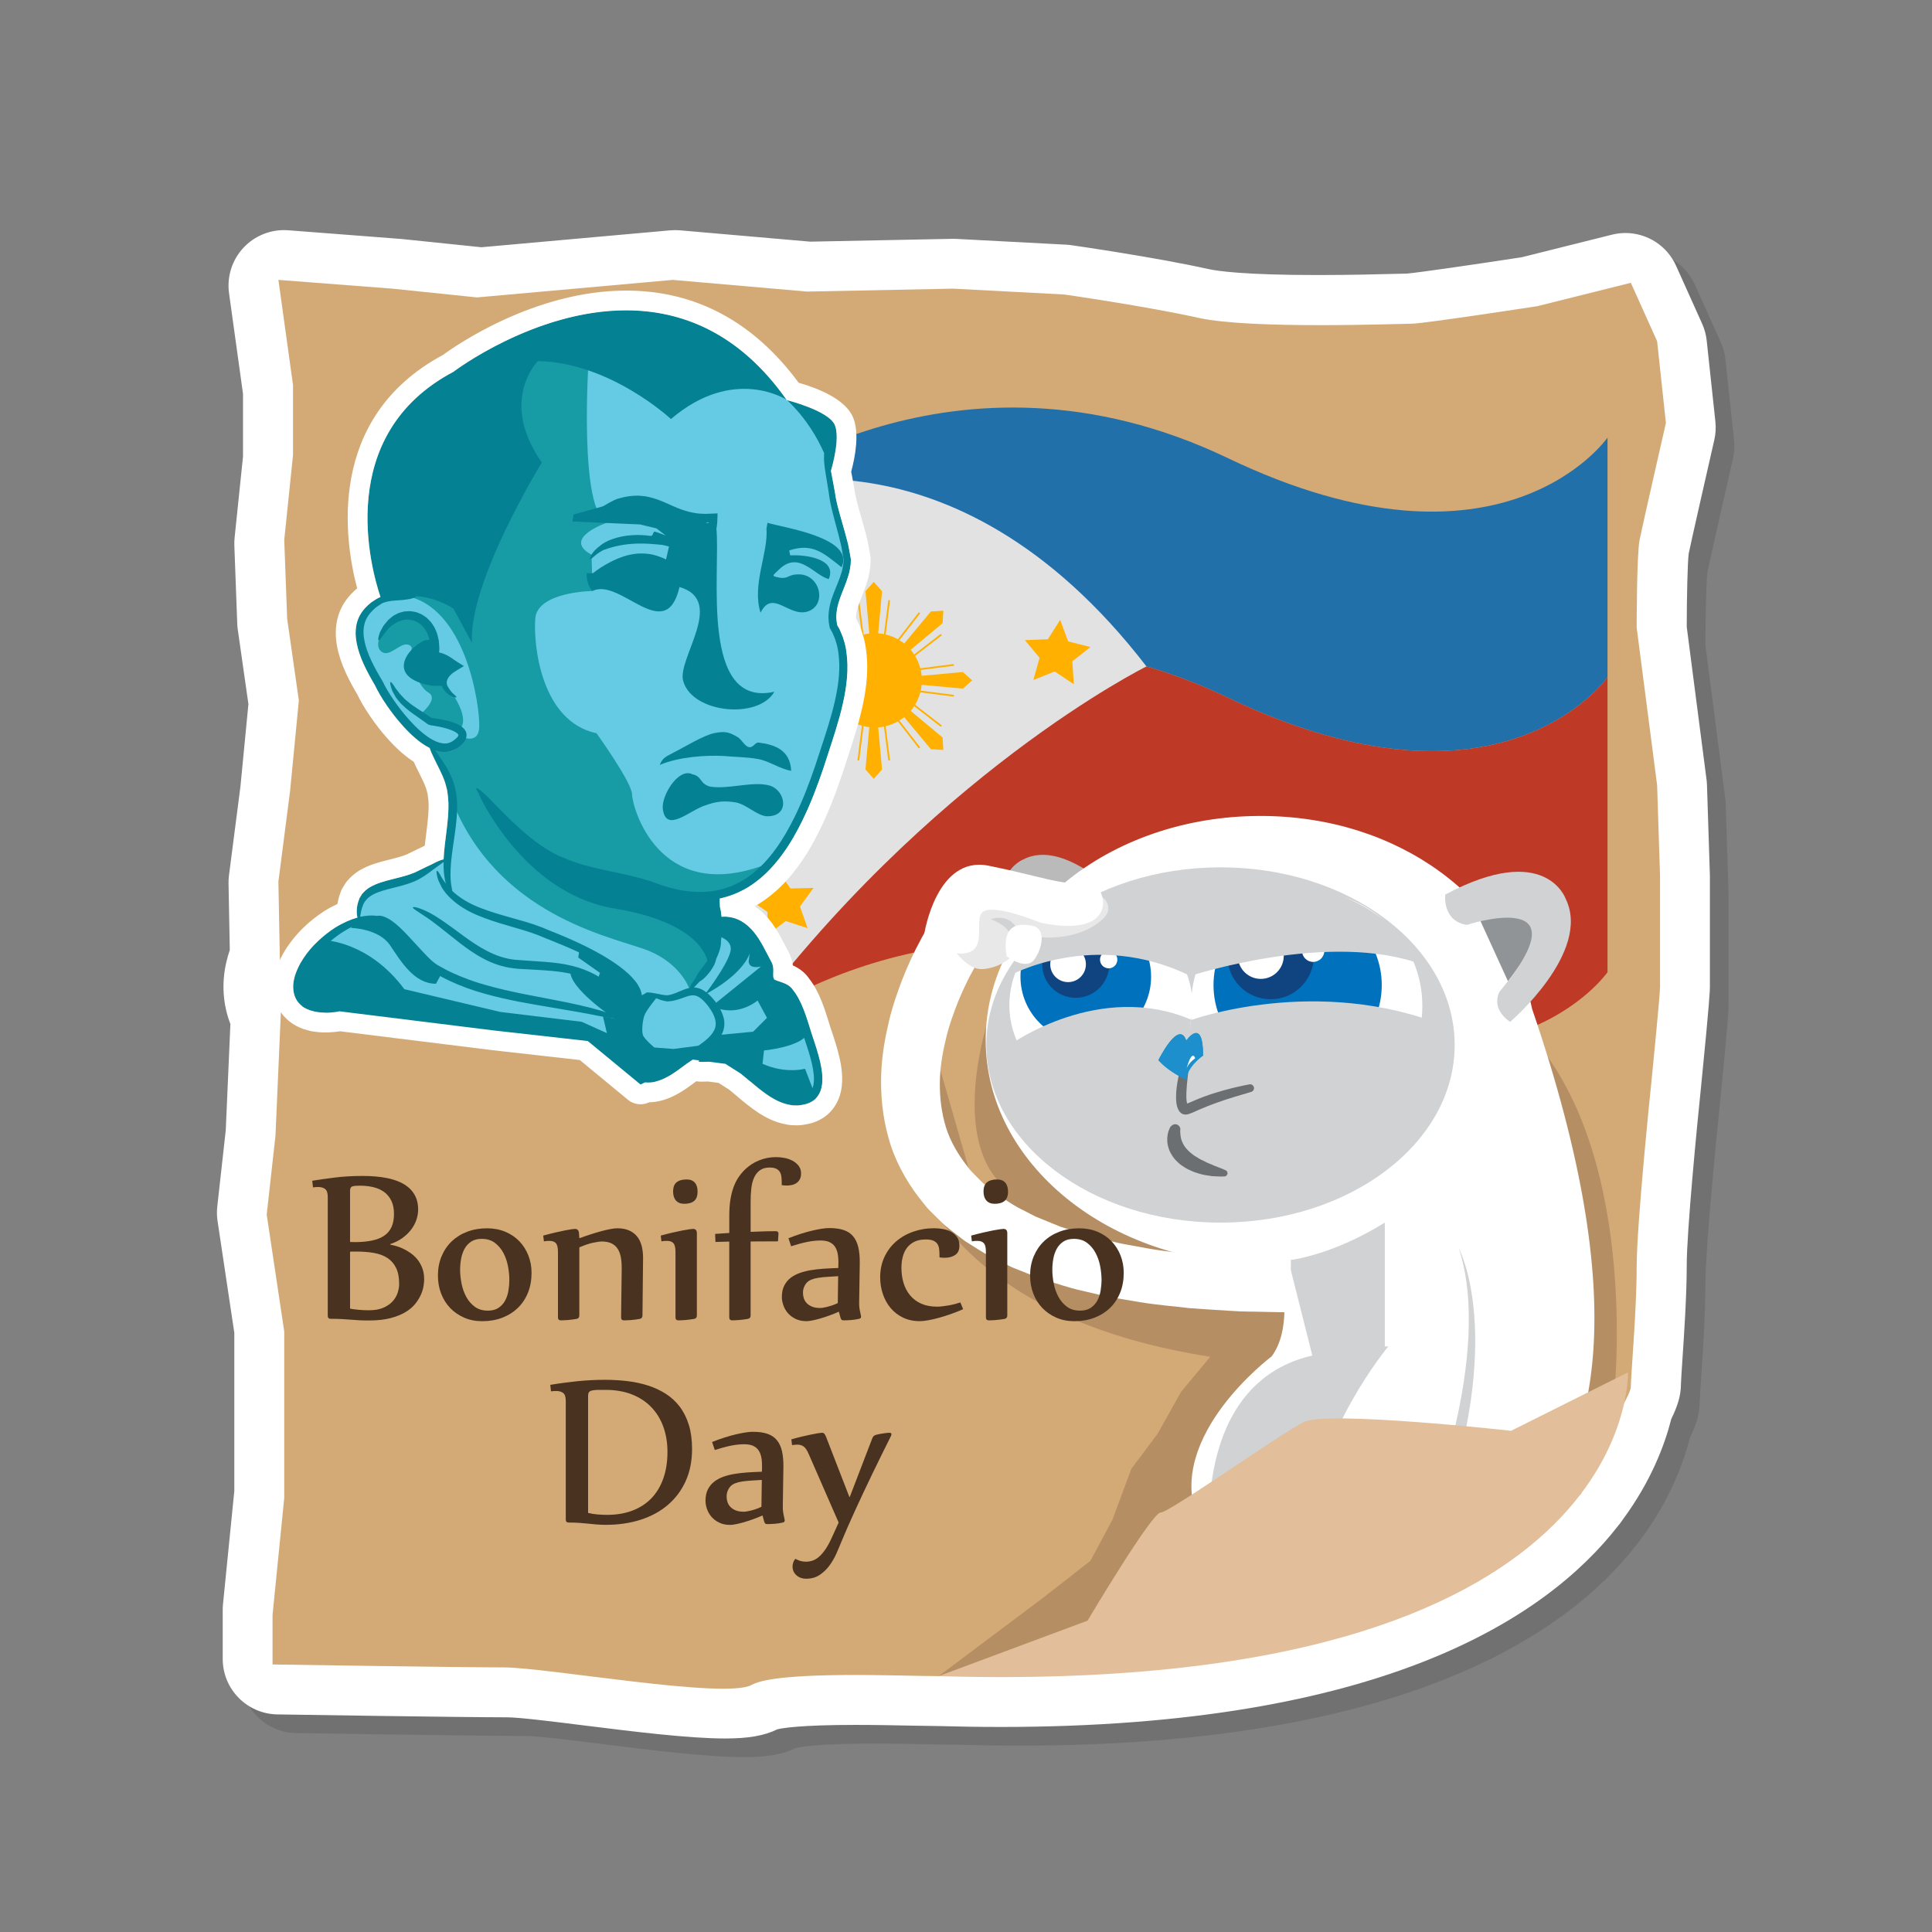 <?xml version="1.0" encoding="utf-8"?>
<!-- Generator: Adobe Illustrator 16.0.0, SVG Export Plug-In . SVG Version: 6.00 Build 0)  -->
<!DOCTYPE svg PUBLIC "-//W3C//DTD SVG 1.1//EN" "http://www.w3.org/Graphics/SVG/1.1/DTD/svg11.dtd">
<svg version="1.1" id="Layer_1" xmlns="http://www.w3.org/2000/svg" xmlns:xlink="http://www.w3.org/1999/xlink" x="0px" y="0px"
	 width="250px" height="250px" viewBox="0 0 250 250" enable-background="new 0 0 250 250" xml:space="preserve">
<rect x="0" y="0" width="250" height="250" fill="#808080" stroke="none"/>
<path opacity="0.15" fill="#231F20" enable-background="new    " d="M96.255,227.373c-4.729,0-11.887-0.893-18.202-1.682
	c-3.967-0.495-8.462-1.057-10.019-1.057c-5.615,0-28.748-0.359-29.73-0.376c-3.922-0.062-7.07-3.259-7.07-7.182v-6.373
	c0-0.239,0.012-0.479,0.036-0.716l1.464-14.641v-20.474l-2.17-14.466c-0.093-0.616-0.104-1.24-0.036-1.859l1.099-9.883l0.6-13.749
	c-0.964-2.469-1.165-5.262-0.531-7.985c0.116-0.515,0.267-1.045,0.452-1.582l-0.163-8.61c-0.006-0.353,0.013-0.705,0.058-1.055
	l1.485-11.509l1.031-10.652l-1.378-9.645c-0.036-0.249-0.058-0.499-0.066-0.75L32.74,73.005c-0.013-0.335-0.001-0.671,0.033-1.005
	l1.087-10.503v-8.13l-1.807-13.005c-0.298-2.153,0.394-4.325,1.883-5.909c1.363-1.449,3.258-2.262,5.231-2.262
	c0.183,0,0.367,0.008,0.551,0.021l14.621,1.125c0.063,0.005,10.371,1.071,10.371,1.071l24.428-2.188
	c0.213-0.02,0.427-0.029,0.641-0.029c0.207,0,0.415,0.009,0.622,0.027l16.864,1.467c0,0,18.457-0.369,18.505-0.369
	c0.126,0,0.252,0.003,0.378,0.01l14.246,0.75c0.213,0.011,0.427,0.032,0.639,0.063c0.439,0.063,10.85,1.557,17.787,3.098
	c1.037,0.23,4.488,0.767,14.096,0.767c4.182,0,8.018-0.1,10.079-0.153c0.661-0.017,1.157-0.029,1.446-0.033
	c1.424-0.114,8.7-1.167,14.89-2.118l11.674-2.919c0.583-0.146,1.167-0.215,1.746-0.215c2.77,0,5.366,1.612,6.546,4.235l3.373,7.499
	c0.313,0.691,0.514,1.428,0.593,2.182l1.123,10.497c0.084,0.791,0.037,1.59-0.141,2.365c-1.17,5.124-2.991,13.148-3.313,14.712
	c-0.146,1.164-0.246,5.695-0.252,9.471l2.564,19.782c0.029,0.229,0.05,0.46,0.056,0.692l0.374,11.622
	c0.003,0.077,0.006,0.154,0.006,0.231v14.247c0,0.367,0,1.483-1.161,13.089c-0.514,4.932-1.838,18.597-1.838,22.903
	c0,3.95-0.34,9.002-0.564,12.345c-0.084,1.255-0.181,2.678-0.186,3.048c0,1.56-0.452,2.91-1.25,4.542
	c-0.851,3.361-2.621,8.08-6.307,13.061c-0.188,0.289-0.398,0.566-0.626,0.829c-9.282,11.915-30.663,25.964-79.846,25.964
	c-0.003,0-0.005,0-0.008,0c-2.639,0-5.365-0.042-8.106-0.119c-0.833-0.002-2.012-0.024-3.414-0.052
	c-2.062-0.044-4.628-0.095-7.221-0.095c-7.205,0-9.539,0.42-10.15,0.572C101.316,227.015,99.263,227.373,96.255,227.373z"/>
<path fill="#FFFFFF" d="M93.841,224.959c-4.729,0-11.887-0.893-18.202-1.681c-3.967-0.496-8.462-1.058-10.019-1.058
	c-5.615,0-28.748-0.358-29.73-0.376c-3.922-0.062-7.07-3.258-7.07-7.181v-6.373c0-0.24,0.012-0.479,0.036-0.716l1.464-14.641
	v-20.474l-2.17-14.467c-0.092-0.616-0.104-1.24-0.035-1.859l1.098-9.883l0.601-13.749c-0.964-2.469-1.165-5.261-0.531-7.984
	c0.116-0.514,0.267-1.044,0.452-1.583l-0.163-8.61c-0.006-0.353,0.013-0.705,0.058-1.055l1.484-11.507l1.031-10.652l-1.377-9.646
	c-0.036-0.249-0.058-0.499-0.067-0.75l-0.376-10.123c-0.013-0.335-0.001-0.671,0.033-1.005l1.087-10.503v-8.131l-1.806-13.005
	c-0.299-2.153,0.394-4.325,1.883-5.909c1.363-1.449,3.258-2.262,5.231-2.262c0.183,0,0.367,0.007,0.551,0.021l14.621,1.125
	c0.063,0.005,10.371,1.071,10.371,1.071l24.428-2.188c0.213-0.019,0.427-0.029,0.64-0.029c0.208,0,0.416,0.009,0.622,0.027
	l16.863,1.467c0,0,18.457-0.369,18.505-0.369c0.126,0,0.252,0.003,0.377,0.01l14.247,0.75c0.213,0.011,0.426,0.032,0.638,0.063
	c0.44,0.063,10.851,1.556,17.788,3.098c1.037,0.23,4.486,0.767,14.097,0.767c4.181,0,8.018-0.1,10.08-0.153
	c0.661-0.017,1.156-0.029,1.444-0.033c1.423-0.113,8.698-1.167,14.89-2.117l11.674-2.919c0.582-0.146,1.167-0.216,1.745-0.216
	c2.771,0,5.366,1.612,6.548,4.236l3.373,7.499c0.312,0.691,0.511,1.428,0.592,2.182l1.125,10.497
	c0.083,0.791,0.037,1.59-0.142,2.364c-1.169,5.125-2.992,13.148-3.313,14.712c-0.148,1.164-0.248,5.695-0.253,9.471l2.564,19.782
	c0.028,0.229,0.049,0.46,0.055,0.692l0.375,11.622c0.002,0.078,0.004,0.155,0.004,0.232v14.247c0,0.367,0,1.483-1.16,13.088
	c-0.514,4.932-1.837,18.598-1.837,22.904c0,3.949-0.341,9.001-0.565,12.344c-0.083,1.256-0.181,2.678-0.184,3.049
	c0,1.559-0.454,2.91-1.252,4.541c-0.85,3.362-2.621,8.08-6.306,13.061c-0.188,0.289-0.398,0.566-0.627,0.83
	c-9.28,11.915-30.662,25.963-79.844,25.963c-0.003,0-0.007,0-0.01,0c-2.637,0-5.364-0.041-8.106-0.118
	c-0.833-0.003-2.012-0.025-3.414-0.053c-2.062-0.043-4.628-0.095-7.221-0.095c-7.205,0-9.539,0.42-10.15,0.572
	C98.902,224.602,96.85,224.959,93.841,224.959z"/>
<path fill="#D3AA76" d="M36.026,36.217l1.89,13.607v9.071l-1.135,10.962l0.378,10.206l1.512,10.583l-1.135,11.717l-1.512,11.718
	l0.32,16.914l-0.698,15.97l-1.134,10.207l2.268,15.12v12.096v9.447l-1.512,15.12v6.426c0,0,24.191,0.379,29.861,0.379
	c5.669,0,28.726,4.157,32.129,2.268c3.401-1.891,19.655-1.135,24.19-1.135c4.536,0,14.741-0.755,18.899-0.755
	s24.947-12.095,24.947-12.095l9.449,0.379l7.56-3.779l4.537-4.537c0,0,18.521-1.512,17.765-3.024
	c-0.755-1.512,6.425-12.095,6.425-13.607c0-1.512,0.755-9.828,0.755-15.497c0-5.67,1.891-23.814,1.891-23.814
	s1.134-11.341,1.134-12.474c0-1.134,0-14.364,0-14.364l-0.378-11.718l-2.646-20.412c0,0,0-9.45,0.379-11.339
	s3.403-15.12,3.403-15.12l-1.135-10.583l-3.402-7.56l-12.095,3.024c0,0-14.741,2.268-16.253,2.268s-20.789,0.756-27.594-0.756
	c-6.803-1.512-17.388-3.024-17.388-3.024l-14.364-0.755L104.44,37.73l-17.387-1.512L61.73,38.485l-10.961-1.134L36.026,36.217z"/>
<path fill="#B58E64" d="M128.256,130.713c0,0-5.292,14.741,0.755,21.923l-2.268,3.402l-7.938-27.593l-3.796,3.803
	c0,0-6.788,35.76,41.595,43.32l-3.778,4.537l-3.026,5.416l-3.401,4.537l-2.458,6.615l-2.834,5.291l-6.048,4.725l-13.608,10.205
	l54.81-10.205l23.057-16.631l9.449-8.315c0,0,3.779-31.373-10.583-47.627l-40.445,15.12L128.256,130.713z"/>
<path fill="#2270AA" d="M208.011,87.623c0,0-13.607,19.655-49.139,2.646c-35.53-17.009-63.124,4.537-63.124,4.537V63.81
	c0,0,27.593-21.545,63.124-4.536c35.531,17.01,49.139-2.646,49.139-2.646V87.623z"/>
<path fill="#BE3926" d="M95.749,94.805c0,0,27.593-21.545,63.124-4.536c35.531,17.01,49.139-2.646,49.139-2.646V125.8
	c0,0-13.607,19.654-49.139,2.646c-35.53-17.009-63.124,4.536-63.124,4.536V94.805z"/>
<path fill="#E2E2E2" d="M95.749,63.432c0,0,27.279-10.079,52.604,22.806c0,0-28.198,13.931-52.604,47.122V63.432z"/>
<g id="Layer_2">
</g>
<polygon fill="#FFB000" points="100.553,112.557 102.297,114.968 105.271,114.898 103.517,117.301 104.502,120.108 101.675,119.184 
	99.31,120.988 99.315,118.013 96.868,116.32 99.7,115.407 "/>
<polygon fill="#FFB000" points="100.216,64.545 101.936,66.974 104.91,66.936 103.131,69.321 104.087,72.139 101.27,71.183 
	98.885,72.963 98.923,69.987 96.492,68.271 99.334,67.386 "/>
<g>
	<path fill="#FFB000" d="M124.593,89.104l1.207-1.071l-1.208-1.072l-5.328,0.486c-0.024-0.257-0.067-0.506-0.122-0.753l4.305-0.548
		l-0.027-0.22l-4.332,0.551c-0.15-0.569-0.38-1.105-0.677-1.596l3.465-2.682l-0.138-0.175l-3.445,2.667
		c-0.138-0.214-0.291-0.417-0.455-0.61l4.135-3.443l0.097-1.61l-1.612,0.095l-3.454,4.151c-0.198-0.16-0.408-0.302-0.625-0.436
		l2.694-3.48l-0.176-0.137l-2.708,3.499c-0.488-0.276-1.021-0.484-1.583-0.617l0.563-4.427l-0.221-0.027l-0.56,4.401
		c-0.245-0.048-0.496-0.078-0.752-0.097l0.498-5.45l-1.071-1.208l-1.073,1.208l0.5,5.472c-0.253,0.029-0.501,0.078-0.746,0.137
		l-0.568-4.463l-0.221,0.027l0.572,4.492c-0.537,0.152-1.043,0.376-1.508,0.661l-2.791-3.605l-0.177,0.137l2.776,3.586
		c-0.209,0.139-0.409,0.293-0.6,0.456l-3.56-4.276l-1.61-0.096l0.097,1.61l4.289,3.571c-0.159,0.196-0.3,0.402-0.434,0.618
		l-3.621-2.803l-0.137,0.176l3.641,2.818c-0.264,0.462-0.465,0.96-0.602,1.488l-4.583-0.583l-0.028,0.22l4.554,0.581
		c-0.052,0.243-0.092,0.491-0.115,0.743l-5.585-0.511l-1.207,1.071l1.208,1.07l5.582-0.509c0.023,0.253,0.063,0.501,0.115,0.746
		l-4.553,0.577l0.028,0.223l4.58-0.583c0.136,0.53,0.338,1.033,0.604,1.497l-3.643,2.82l0.136,0.176l3.624-2.804
		c0.133,0.214,0.275,0.423,0.434,0.618l-4.29,3.571l-0.097,1.611l1.611-0.096l3.562-4.279c0.191,0.164,0.391,0.318,0.601,0.455
		l-2.777,3.589l0.176,0.137l2.793-3.608c0.465,0.284,0.971,0.509,1.507,0.661l-0.572,4.491l0.222,0.028l0.568-4.464
		c0.243,0.06,0.491,0.108,0.745,0.137l-0.5,5.473l1.072,1.208l1.073-1.208l-0.499-5.451c0.255-0.018,0.506-0.047,0.752-0.096
		l0.561,4.402l0.221-0.027l-0.564-4.426c0.562-0.134,1.095-0.342,1.583-0.619l2.709,3.498l0.176-0.137l-2.694-3.478
		c0.216-0.133,0.426-0.278,0.624-0.436l3.453,4.148l1.612,0.096l-0.098-1.611l-4.134-3.441c0.163-0.193,0.317-0.396,0.456-0.609
		l3.443,2.666l0.138-0.177l-3.464-2.681c0.299-0.492,0.528-1.03,0.678-1.599l4.331,0.553l0.028-0.222l-4.304-0.548
		c0.055-0.247,0.097-0.498,0.122-0.754L124.593,89.104z"/>
</g>
<polygon fill="#FFB000" points="137.186,80.205 138.216,82.995 141.099,83.73 138.761,85.571 138.953,88.541 136.48,86.887 
	133.715,87.987 134.523,85.124 132.623,82.835 135.596,82.719 "/>
<g>
	<path fill="#65CBE4" d="M101.826,51.752c-16.709-23.784-43.133-3.666-43.133-3.666c-15.497,8.203-10.687,25.476-9.455,29.14
		l-0.077,0.045c-0.048,0.018-0.096,0.038-0.145,0.059c-0.352,0.176-0.625,0.385-0.956,0.59c-0.599,0.478-1.202,1.079-1.591,1.889
		c-0.39,0.808-0.504,1.767-0.412,2.696c0.198,1.875,1.051,3.659,2.028,5.397c0.125,0.217,0.25,0.434,0.377,0.653l0.096,0.164
		c0.026,0.044,0.012,0.02,0.015,0.027l0.042,0.092c0.057,0.126,0.118,0.242,0.178,0.362c0.245,0.471,0.515,0.919,0.799,1.367
		c0.573,0.889,1.203,1.761,1.9,2.603c0.938,1.124,1.94,2.173,3.118,3.009c0.315,0.218,0.644,0.42,0.991,0.595
		c0.111,0.342,0.297,0.792,0.571,1.336c0.364,0.8,0.977,1.832,1.418,3.1c0.091,0.321,0.188,0.651,0.268,0.997
		c0.039,0.358,0.118,0.708,0.138,1.095c0.077,0.769,0.038,1.579-0.02,2.427c-0.133,1.639-0.4,3.21-0.513,4.614
		c-0.025,0.291-0.042,0.571-0.054,0.846c-0.086,0.013-0.184,0.034-0.304,0.076c-0.352,0.115-0.829,0.346-1.414,0.654
		c-0.52,0.216-1.211,0.598-1.997,0.96c-0.203,0.084-0.372,0.151-0.605,0.229c-0.229,0.071-0.46,0.161-0.702,0.223
		c-0.479,0.143-0.996,0.269-1.539,0.406c-1.046,0.26-2.094,0.536-2.951,1.044c-0.218,0.107-0.404,0.285-0.589,0.419
		c-0.175,0.155-0.323,0.333-0.465,0.488c-0.117,0.182-0.221,0.355-0.315,0.517c-0.068,0.174-0.122,0.34-0.17,0.489
		c-0.236,0.768-0.212,1.386-0.147,1.787c0.016,0.089,0.032,0.166,0.048,0.235c-0.867,0.238-1.871,0.669-2.904,1.315
		c-1.406,0.911-2.898,2.196-4.063,3.937c-0.555,0.843-1.014,1.742-1.23,2.707c-0.22,0.949-0.15,2.039,0.409,2.849
		c0.561,0.804,1.398,1.159,2.079,1.317c0.346,0.11,0.68,0.115,0.985,0.165c0.307,0.021,0.592,0.016,0.853,0.018
		c0.653-0.025,1.171-0.09,1.555-0.178l20.034,2.482l12.104,1.364l6.82,5.626l0.583-0.279c0.217,0.022,0.447,0.034,0.704,0.012
		c0.653-0.046,1.395-0.282,2.121-0.672c0.73-0.387,1.457-0.917,2.197-1.472c0.376-0.282,0.745-0.548,1.154-0.813l0.839,0.11
		c-0.056,0.044-0.088,0.078-0.08,0.109c0.04,0.147,0.563,0.051,1.451,0.071l2.012,0.261l1.974,1.254
		c1.11,0.874,2.264,2.007,3.777,2.991c0.763,0.481,1.64,0.932,2.67,1.093c0.252,0.06,0.519,0.054,0.785,0.053
		c0.269,0.02,0.532-0.038,0.798-0.083c0.52-0.078,1.096-0.29,1.566-0.704c0.47-0.419,0.755-1.002,0.873-1.566
		c0.13-0.569,0.124-1.128,0.083-1.671c-0.091-1.089-0.368-2.125-0.675-3.151c-0.32-1.064-0.69-2.061-0.981-3.059
		c-0.312-1.011-0.64-2.01-1.075-2.965c-0.118-0.235-0.229-0.473-0.353-0.706c-0.143-0.228-0.259-0.463-0.42-0.675l-0.238-0.318
		l-0.06-0.08l-0.016-0.017l0.014,0.017c0.011,0.017-0.019-0.026-0.026-0.037c-0.052-0.074-0.103-0.147-0.165-0.206
		c-0.235-0.251-0.504-0.406-0.753-0.524c-0.494-0.231-0.987-0.34-1.305-0.489c-0.044-0.018-0.06-0.036-0.093-0.05
		c-0.016-0.02,0.024,0.037-0.016-0.007c-0.014-0.006-0.01-0.028-0.037-0.023l-0.08,0.014l-0.01,0.001
		c-0.024,0.009,0.165-0.064,0.084-0.035l-0.002-0.005l-0.005-0.013l-0.01-0.018c-0.014-0.026-0.029-0.053-0.047-0.079
		c-0.033-0.052-0.033-0.126-0.06-0.185c-0.002-0.084-0.017-0.153-0.017-0.251c-0.015-0.364,0.115-0.886-0.133-1.496
		c-0.03-0.083-0.055-0.126-0.079-0.171l-0.074-0.139l-0.146-0.276c-0.096-0.184-0.191-0.365-0.284-0.545
		c-0.373-0.722-0.74-1.422-1.153-2.062c-0.411-0.638-0.875-1.215-1.401-1.669c-0.524-0.451-1.094-0.791-1.654-0.972
		c-0.685-0.212-1.244-0.239-1.615-0.213c-0.052,0.005-0.093,0.012-0.139,0.017c-0.05-0.516-0.113-0.949-0.204-1.226
		c-0.036-0.456-0.036-0.834-0.029-1.142c0.072-0.016,0.144-0.027,0.217-0.044c1.577-0.375,3.116-1.077,4.436-2.093
		c1.337-0.993,2.476-2.244,3.464-3.599c0.996-1.354,1.824-2.832,2.574-4.355c1.097-2.244,1.963-4.536,2.728-6.804
		c0.732-2.274,1.493-4.466,2.104-6.697c0.599-2.221,1.045-4.472,0.997-6.716c-0.042-1.117-0.161-2.235-0.52-3.286
		c-0.062-0.268-0.198-0.522-0.297-0.781c-0.105-0.261-0.212-0.518-0.354-0.736c-0.055-0.097-0.165-0.281-0.144-0.253l-0.052-0.295
		c-0.053-0.227-0.045-0.458-0.069-0.688c-0.016-0.922,0.221-1.831,0.552-2.718c0.327-0.892,0.728-1.771,1.001-2.709
		c0.146-0.465,0.236-0.953,0.296-1.437c0.016-0.121,0.015-0.245,0.021-0.367c-0.003-0.12,0.028-0.236-0.002-0.411
		c-0.042-0.228-0.083-0.456-0.123-0.68c-0.089-0.447-0.149-0.9-0.26-1.324c-0.111-0.425-0.222-0.843-0.332-1.257
		c-0.442-1.635-0.951-3.178-1.217-4.581c-0.192-1.265-0.44-2.425-0.637-3.516c0.222-0.754,1.19-4.253,0.508-5.922
		C107.279,53.116,101.826,51.752,101.826,51.752"/>
	<path fill="#179BA5" d="M49.358,81.97c0,0-0.98,1.661,0.043,2.385c1.022,0.726,2.387-1.235,3.41-0.936
		c1.022,0.297,0.042,1.32,0.042,1.32s1.065,4.006,2.557,4.859s-1.066,2.856-1.066,2.856l5.072,1.917c0,0,1.463-0.772-0.569-4.137
		c-2.03-3.365-2.671-3.194-1.988-4.004c0.681-0.81-1.023-2.515-1.023-2.515l0.085-1.023l-1.45-3.024l-2.301-0.255
		C52.171,79.414,49.358,81.671,49.358,81.97z"/>
	<path fill="#179BA5" d="M76.167,46.551c0,0-1.343,20.01,2.494,21.034c0,0-6.096,2.047-2.122,4.188l0.14,4.698
		c0,0-7.161,0.084-7.417,3.581c-0.255,3.495,0.768,13.297,7.927,14.832c0,0,4.603,6.393,4.603,7.927
		c0,1.535,3.323,14.065,16.878,9.207l0.17,0.425c0,0-3.153,3.324-10.996,3.581c-7.843,0.255,3.496,2.813,3.496,2.813l1.899,3.609
		l-4.076,5.409c0,0-1.063-3.051-5.069-4.757c-4.005-1.706-18.752-4.007-25.146-18.411l-1.96-5.541l-0.938-2.642
		c0,0,1.692,1.288,2.806,0.473c1.115-0.814,0.464-1.838,0.464-1.838s2.612,1.535,2.698-1.107c0.085-2.643-1.705-15.684-9.718-16.962
		c-8.012-1.279,5.199-26.427,5.199-26.427S70.54,40.159,76.167,46.551z"/>
	<g>
		<path fill="#048294" d="M58.693,48.086c-15.512,8.212-10.677,25.513-9.45,29.152c-0.075,0.027-0.15,0.057-0.226,0.092
			c-0.353,0.176-0.625,0.385-0.956,0.59C47.463,78.399,46.86,79,46.47,79.811c-0.389,0.808-0.503,1.767-0.412,2.696
			c0.198,1.875,1.052,3.659,2.028,5.397c0.125,0.217,0.25,0.434,0.377,0.653l0.096,0.164c0.025,0.044,0.012,0.02,0.015,0.027
			l0.042,0.092c0.057,0.126,0.118,0.242,0.178,0.362c0.245,0.471,0.515,0.919,0.799,1.367c0.573,0.889,1.203,1.761,1.9,2.603
			c0.937,1.124,1.94,2.173,3.118,3.009c0.315,0.218,0.644,0.42,0.991,0.595c0.111,0.342,0.297,0.792,0.571,1.336
			c0.364,0.8,0.976,1.832,1.418,3.1c0.091,0.321,0.188,0.651,0.267,0.997c0.04,0.358,0.118,0.708,0.138,1.095
			c0.078,0.769,0.038,1.579-0.019,2.427c-0.134,1.639-0.401,3.21-0.513,4.614c-0.025,0.291-0.042,0.571-0.054,0.846
			c-0.086,0.013-0.185,0.034-0.304,0.076c-0.352,0.115-0.829,0.346-1.414,0.654c-0.52,0.216-1.211,0.598-1.996,0.96
			c-0.203,0.084-0.372,0.151-0.605,0.229c-0.229,0.071-0.461,0.161-0.703,0.223c-0.479,0.143-0.996,0.269-1.539,0.406
			c-1.046,0.26-2.094,0.536-2.95,1.044c-0.218,0.107-0.404,0.285-0.588,0.419c-0.175,0.155-0.324,0.333-0.465,0.488
			c-0.117,0.182-0.221,0.355-0.315,0.517c-0.068,0.174-0.123,0.34-0.171,0.489c-0.235,0.768-0.211,1.386-0.147,1.787
			c0.016,0.089,0.032,0.166,0.048,0.235c-0.867,0.238-1.871,0.67-2.904,1.315c-1.406,0.911-2.898,2.196-4.063,3.937
			c-0.555,0.843-1.014,1.742-1.23,2.707c-0.22,0.949-0.15,2.039,0.409,2.849c0.561,0.804,1.397,1.159,2.079,1.317
			c0.346,0.11,0.679,0.115,0.986,0.165c0.307,0.021,0.592,0.016,0.853,0.018c0.754-0.027,1.339-0.11,1.73-0.219
			c0.393-0.099,0.596-0.187,0.586-0.267c-0.009-0.081-0.229-0.129-0.621-0.151c-0.393-0.014-0.96-0.037-1.662-0.093
			c-0.238-0.037-0.5-0.06-0.771-0.109c-0.261-0.074-0.564-0.101-0.838-0.216c-0.572-0.175-1.155-0.495-1.481-1.019
			c-0.325-0.52-0.385-1.247-0.199-2.025c0.185-0.777,0.589-1.576,1.093-2.337c1.056-1.582,2.432-2.809,3.7-3.705
			c1.289-0.877,2.499-1.417,3.407-1.674c0.784-0.218,1.37-0.283,1.693-0.349c0.013,0.005,0.021,0.008,0.035,0.013
			c0.308,0.125,0.72,0.392,1.191,0.815c0.587,0.507,1.224,1.208,1.925,2.029c0.706,0.822,1.459,1.773,2.385,2.759
			c0.235,0.246,0.481,0.492,0.752,0.734c0.139,0.119,0.281,0.239,0.435,0.354c0.157,0.117,0.328,0.226,0.479,0.31
			c0.315,0.181,0.635,0.365,0.959,0.554c0.326,0.184,0.673,0.331,1.017,0.505c1.387,0.647,2.896,1.208,4.48,1.642
			c3.065,0.86,6.002,1.335,8.542,1.764c2.544,0.423,4.703,0.798,6.3,1.13c0.716,0.127,1.281,0.237,1.677,0.296
			c0.396,0.05,0.623,0.045,0.647-0.03c0.024-0.078-0.159-0.203-0.525-0.372c-0.365-0.172-0.912-0.385-1.618-0.598
			c-1.587-0.479-3.759-0.958-6.295-1.438c-2.533-0.492-5.439-0.992-8.423-1.828c-1.543-0.422-2.996-0.955-4.325-1.56
			c-0.328-0.16-0.662-0.298-0.973-0.469c-0.309-0.172-0.614-0.342-0.915-0.508c-0.57-0.3-1.022-0.748-1.484-1.2
			c-1.794-1.852-3.216-3.645-4.616-4.624c-0.57-0.396-1.121-0.623-1.535-0.65c-0.157-0.012-0.275,0.003-0.373,0.025
			c-0.365-0.06-0.903-0.081-1.593,0.017c-0.18,0.023-0.372,0.06-0.57,0.104c0.007-0.047,0.016-0.09,0.022-0.143
			c0.053-0.377,0.143-0.93,0.402-1.516c0.225-0.452,0.645-0.935,1.359-1.285c0.709-0.36,1.667-0.602,2.727-0.862
			c0.547-0.138,1.087-0.276,1.598-0.445c0.259-0.077,0.495-0.177,0.731-0.265c0.228-0.086,0.497-0.209,0.708-0.319
			c0.847-0.471,1.458-0.932,1.904-1.281c0.54-0.381,0.954-0.688,1.23-0.895c0.043-0.036,0.074-0.058,0.109-0.084
			c-0.016,0.911,0.051,1.717,0.187,2.348c0.033,0.164,0.07,0.313,0.108,0.456c-0.169-0.253-0.326-0.48-0.469-0.678
			c-0.128-0.209-0.215-0.402-0.309-0.55c-0.178-0.299-0.309-0.453-0.381-0.431c-0.071,0.022-0.067,0.219,0.01,0.579
			c0.042,0.178,0.085,0.405,0.178,0.653c0.11,0.241,0.243,0.52,0.398,0.83c0.749,1.361,2.494,2.824,4.795,3.736
			c1.143,0.482,2.406,0.88,3.726,1.265c1.318,0.388,2.702,0.762,4.048,1.28c0.328,0.137,0.651,0.274,0.974,0.408
			c0.332,0.131,0.659,0.26,0.984,0.389c0.641,0.257,1.265,0.518,1.871,0.78c1.211,0.526,2.347,1.057,3.381,1.597
			c2.068,1.072,3.738,2.173,4.741,3.208c0.497,0.491,0.801,0.951,0.982,1.286c0.062,0.111,0.107,0.201,0.147,0.282
			c-0.274,0.173-0.585,0.415-0.917,0.754c-0.567,0.375-1.353,1.302-1.864,2.564c-0.523,1.21-0.538,2.472-0.291,3.141
			c0.109,0.793,0.523,1.325,0.79,1.632c0.335,0.267,0.529,0.363,0.58,0.304s-0.043-0.262-0.245-0.556
			c-0.136-0.34-0.39-0.793-0.401-1.464c0.059-0.582,0.148-1.565,0.606-2.639c0.45-1.109,1.052-1.985,1.352-2.521
			c0.759-1.017,1.4-1.383,1.319-1.537c-0.023-0.063-0.273-0.03-0.646,0.158c-0.004-0.078-0.015-0.16-0.033-0.254
			c-0.084-0.426-0.346-1.022-0.828-1.626c-1.001-1.25-2.705-2.479-4.799-3.639c-1.049-0.583-2.201-1.147-3.428-1.694
			c-0.615-0.275-1.246-0.545-1.896-0.809c-0.321-0.128-0.645-0.258-0.973-0.388c-0.331-0.139-0.664-0.28-1-0.42
			c-1.429-0.55-2.836-0.92-4.152-1.292c-1.317-0.368-2.548-0.733-3.645-1.16c-1.617-0.596-2.888-1.404-3.772-2.243
			c-0.072-0.369-0.165-0.864-0.214-1.491c-0.041-0.845-0.004-1.984,0.181-3.336c0.167-1.354,0.461-2.916,0.603-4.642
			c0.062-0.889,0.094-1.777-0.003-2.609c-0.032-0.416-0.128-0.836-0.19-1.232c-0.102-0.392-0.227-0.768-0.348-1.122
			c-0.567-1.396-1.292-2.39-1.776-3.099c-0.171-0.251-0.322-0.478-0.456-0.678c0.083,0.028,0.164,0.062,0.249,0.086
			c0.72,0.199,1.583,0.204,2.286-0.186c0.358-0.184,0.599-0.385,0.881-0.632c0.255-0.248,0.565-0.558,0.632-1.107
			c0.032-0.267-0.054-0.558-0.187-0.75c-0.128-0.208-0.284-0.336-0.434-0.457c-0.303-0.221-0.604-0.358-0.898-0.476
			c-0.591-0.226-1.165-0.359-1.724-0.467c-0.28-0.051-0.554-0.095-0.829-0.132c-0.136-0.016-0.271-0.03-0.404-0.045
			c-0.008,0-0.025,0.003-0.034-0.006c-0.01-0.006,0.001,0.004-0.018-0.01l-0.082-0.056l-0.078-0.054l-0.079-0.054
			c-0.745-0.517-1.458-0.935-2.077-1.368c-0.306-0.216-0.601-0.425-0.851-0.654c-0.271-0.209-0.486-0.45-0.692-0.678
			c-0.265-0.235-0.419-0.509-0.601-0.719c-0.186-0.208-0.29-0.422-0.402-0.584c-0.216-0.327-0.371-0.498-0.447-0.471
			c-0.074,0.027-0.05,0.248,0.065,0.647c0.062,0.198,0.123,0.451,0.279,0.708c0.151,0.259,0.286,0.59,0.542,0.881
			c0.214,0.269,0.441,0.551,0.724,0.797c0.265,0.268,0.567,0.507,0.882,0.752c0.63,0.485,1.338,0.937,2.03,1.45l0.073,0.054
			l0.073,0.052l0.077,0.056c0.034,0.021,0.099,0.082,0.151,0.099c0.114,0.038,0.217,0.085,0.346,0.104
			c0.126,0.018,0.254,0.036,0.384,0.053c0.253,0.041,0.512,0.088,0.771,0.142c0.517,0.113,1.047,0.251,1.538,0.45
			c0.242,0.1,0.475,0.219,0.649,0.352c0.175,0.143,0.226,0.249,0.202,0.283c0.005,0.058-0.11,0.257-0.308,0.423
			c-0.184,0.159-0.44,0.361-0.652,0.456c-0.425,0.233-0.951,0.235-1.492,0.088c-0.545-0.161-1.093-0.462-1.615-0.832
			c-1.046-0.748-2.004-1.743-2.897-2.816c-0.667-0.805-1.276-1.645-1.826-2.492c-0.271-0.424-0.531-0.853-0.755-1.277
			c-0.053-0.107-0.111-0.213-0.157-0.317l-0.037-0.079c-0.021-0.052-0.068-0.13-0.075-0.14l-0.095-0.16
			c-0.125-0.212-0.25-0.425-0.372-0.634c-0.967-1.68-1.768-3.362-1.962-4.958c-0.093-0.793-0.013-1.55,0.274-2.189
			c0.288-0.641,0.762-1.149,1.258-1.582c0.272-0.18,0.553-0.404,0.793-0.536c0.237-0.125,0.513-0.211,0.8-0.264
			c0.571-0.112,1.148-0.135,1.678-0.173c0.659-0.055,1.201-0.131,1.567-0.26c0.236-0.081,0.38-0.177,0.451-0.254
			c2.819,0.21,4.794,1.63,4.794,1.63l2.386,4.433c-0.512-7.84,9.035-23.355,9.035-23.355c-5.626-8.013-0.513-13.126-0.513-13.126
			c9.376,0.17,17.219,7.501,17.219,7.501c8.182-6.99,15.002-2.472,15.002-2.472C85.117,27.968,58.693,48.086,58.693,48.086z"/>
		<path fill="#048294" d="M58.017,87.695c0.046-0.064,0.093-0.129,0.141-0.196c0.059-0.064,0.12-0.129,0.181-0.194
			c0.071-0.061,0.143-0.124,0.216-0.187c0.023-0.017,0.031-0.03,0.063-0.052l0.124-0.081l0.254-0.166
			c0.16-0.109,0.363-0.231,0.58-0.358c0.107-0.064,0.214-0.127,0.321-0.191l0.082-0.049c0.021-0.016,0.079-0.032,0.029-0.048
			l-0.157-0.097c-0.218-0.135-0.438-0.271-0.662-0.41c-0.119-0.07-0.22-0.146-0.327-0.22l-0.273-0.193
			c-0.12-0.079-0.24-0.159-0.363-0.24c-0.257-0.157-0.537-0.305-0.849-0.427c-0.153-0.062-0.313-0.093-0.472-0.141
			c-0.113-0.032-0.086-0.024-0.089-0.025l-0.001-0.001c-0.001,0,0.002-0.005,0.002-0.006l0-0.001l0.009-0.114l0.021-0.273
			c0.021-0.182-0.015-0.371-0.021-0.559c-0.015-0.188-0.029-0.378-0.043-0.57c-0.11-0.455-0.181-0.912-0.393-1.33
			c-0.088-0.213-0.174-0.423-0.314-0.609c-0.133-0.186-0.236-0.39-0.396-0.551c-0.159-0.162-0.317-0.321-0.472-0.478
			c-0.184-0.125-0.367-0.248-0.547-0.369c-0.179-0.121-0.393-0.178-0.584-0.264c-0.191-0.092-0.399-0.12-0.6-0.155
			c-0.399-0.099-0.797-0.04-1.163-0.017c-0.355,0.099-0.709,0.155-0.99,0.331c-0.144,0.077-0.283,0.149-0.419,0.22
			c-0.124,0.086-0.233,0.184-0.342,0.27c-0.107,0.09-0.208,0.177-0.308,0.26c-0.089,0.089-0.16,0.189-0.234,0.278
			c-0.137,0.164-0.27,0.315-0.383,0.465c-0.092,0.162-0.178,0.314-0.259,0.456c-0.078,0.143-0.151,0.272-0.207,0.396
			c-0.042,0.129-0.08,0.247-0.115,0.353c-0.127,0.424-0.151,0.658-0.067,0.69c0.083,0.032,0.253-0.145,0.488-0.486
			c0.057-0.085,0.12-0.181,0.188-0.286c0.08-0.096,0.167-0.201,0.261-0.313c0.09-0.112,0.186-0.234,0.29-0.362
			c0.116-0.115,0.248-0.227,0.377-0.352c0.077-0.061,0.147-0.134,0.233-0.194c0.089-0.053,0.182-0.109,0.278-0.167
			c0.096-0.056,0.189-0.123,0.292-0.179c0.109-0.043,0.221-0.085,0.335-0.13c0.22-0.118,0.483-0.121,0.737-0.186
			c0.261,0.01,0.537-0.032,0.809,0.058c0.138,0.031,0.281,0.047,0.409,0.121c0.129,0.067,0.278,0.1,0.4,0.192
			c0.125,0.086,0.251,0.173,0.379,0.263c0.109,0.115,0.221,0.23,0.333,0.347c0.118,0.112,0.188,0.272,0.289,0.408
			c0.106,0.131,0.17,0.296,0.237,0.458c0.122,0.225,0.184,0.483,0.246,0.742l-0.631,0.09c-2.301,1.023-5.115,4.858,1.022,5.881
			h1.216c0.025,0.077,0.049,0.154,0.081,0.224c0.104,0.198,0.219,0.367,0.346,0.503c0.122,0.139,0.255,0.246,0.374,0.34
			c0.128,0.083,0.236,0.169,0.348,0.219c0.216,0.115,0.391,0.179,0.518,0.203c0.125,0.027,0.195,0.023,0.214-0.012
			c0.042-0.081-0.167-0.231-0.486-0.531c-0.086-0.069-0.159-0.165-0.253-0.254c-0.083-0.097-0.175-0.205-0.251-0.325
			c-0.081-0.119-0.144-0.254-0.2-0.395c-0.04-0.145-0.071-0.295-0.059-0.452c0.011-0.121,0.047-0.247,0.099-0.376
			C57.95,87.828,57.978,87.761,58.017,87.695z"/>
		<path fill="#048294" d="M110.107,72.269c-0.042-0.229-0.083-0.456-0.123-0.68c-0.089-0.447-0.148-0.9-0.259-1.324
			c-0.111-0.425-0.222-0.844-0.332-1.257c-0.443-1.635-0.951-3.178-1.217-4.581c-0.192-1.265-0.441-2.426-0.637-3.516
			c0.222-0.754,1.19-4.253,0.507-5.921c-0.768-1.875-6.222-3.239-6.222-3.239c2.536,2.393,4.011,5.034,4.817,6.89
			c-0.001,0.015-0.003,0.025-0.003,0.04c-0.012,0.205-0.017,0.456-0.014,0.752c0.008,0.294,0.05,0.618,0.085,0.986
			c0.172,1.288,0.452,2.659,0.645,4.122c0.266,1.56,0.742,3.065,1.157,4.699c0.101,0.404,0.203,0.816,0.306,1.231
			c0.103,0.417,0.149,0.837,0.23,1.262c0.036,0.212,0.073,0.426,0.109,0.642c0.013,0.04-0.006,0.153-0.007,0.257
			c-0.009,0.104-0.007,0.206-0.02,0.31c-0.058,0.416-0.136,0.835-0.274,1.258c-0.254,0.848-0.654,1.705-1.009,2.637
			c-0.356,0.927-0.652,1.977-0.641,3.088c0.022,0.275,0.016,0.556,0.076,0.831l0.081,0.465c0.124,0.267,0.159,0.294,0.227,0.424
			c0.138,0.216,0.225,0.438,0.31,0.659c0.083,0.226,0.199,0.432,0.252,0.678c0.315,0.933,0.419,1.955,0.453,2.987
			c0.035,2.08-0.394,4.239-0.987,6.405c-0.597,2.163-1.373,4.379-2.1,6.631c-0.757,2.236-1.611,4.489-2.677,6.667
			c-0.728,1.479-1.528,2.903-2.472,4.189c-0.937,1.289-2.002,2.455-3.227,3.368c-1.208,0.935-2.594,1.563-4.016,1.911
			c-1.435,0.323-2.909,0.349-4.333,0.157c-1.432-0.191-2.796-0.584-4.124-1.089c-0.324-0.128-0.68-0.231-1.029-0.335
			c-0.349-0.101-0.698-0.218-1.042-0.301c-0.688-0.172-1.369-0.346-2.041-0.486c-2.685-0.582-5.223-1.042-7.383-1.988
			c-0.291-0.12-0.579-0.239-0.864-0.356c-0.268-0.134-0.532-0.268-0.794-0.398c-0.255-0.149-0.507-0.297-0.758-0.442
			c-0.243-0.16-0.486-0.318-0.724-0.474c-0.944-0.649-1.802-1.359-2.6-2.062c-1.595-1.411-2.944-2.816-4.136-4.063
			c-0.95-0.917-1.544-1.408-1.656-1.306c-0.072,0.067,0.089,0.371,0.44,0.862l-0.146-0.137c0,0,5.609,12.644,17.246,14.778
			c0.103,0.018,0.209,0.037,0.315,0.055c10.071,1.666,11.767,5.609,12.048,6.755c-0.177,0.223-0.371,0.479-0.568,0.758
			c-0.45,0.583-0.841,1.119-0.975,1.496c-0.385,0.527-0.661,0.967-0.833,1.288c-0.201,0.044-0.391,0.098-0.554,0.158
			c-0.447,0.166-0.815,0.35-1.16,0.479c-0.344,0.13-0.665,0.237-0.969,0.279c-0.077,0.012-0.157,0.033-0.199,0.028
			c-0.066-0.008-0.133-0.017-0.197-0.024c-0.138-0.022-0.251-0.017-0.398-0.052c-0.632-0.128-1.146-0.231-1.503-0.277
			c-0.386-0.05-0.61-0.026-0.601,0.049c0.004,0.079,0.181,0.187,0.49,0.337c0.324,0.156,0.808,0.354,1.447,0.573
			c0.133,0.05,0.318,0.082,0.488,0.122c0.09,0.02,0.183,0.043,0.277,0.06c0.115,0.01,0.203-0.012,0.297-0.016
			c0.376-0.018,0.771-0.115,1.169-0.235c0.788-0.237,1.597-0.683,2.26-0.496c0.674,0.178,1.373,0.961,1.919,1.783
			c0.555,0.826,0.914,1.811,0.498,2.65c-0.383,0.833-1.266,1.488-2.092,2.07c-0.433,0.292-0.857,0.579-1.268,0.856
			c-0.42,0.285-0.826,0.595-1.188,0.886c-0.731,0.587-1.385,1.111-2.018,1.499c-0.629,0.391-1.229,0.637-1.769,0.742
			c-1.341,0.246-2.177-0.165-2.242,0.025c-0.034,0.073,0.143,0.212,0.52,0.411c0.387,0.152,1.007,0.357,1.816,0.287
			c0.653-0.048,1.394-0.282,2.121-0.674c0.73-0.387,1.457-0.917,2.196-1.471c0.376-0.282,0.746-0.549,1.155-0.813
			c0.419-0.271,0.851-0.552,1.293-0.84c0.445-0.306,0.902-0.627,1.344-1.023c0.434-0.4,0.868-0.876,1.153-1.497
			c0.297-0.64,0.358-1.409,0.18-2.047c-0.171-0.637-0.451-1.199-0.786-1.672c-0.165-0.241-0.326-0.479-0.517-0.688
			c-0.173-0.218-0.372-0.422-0.578-0.616c-0.414-0.38-0.902-0.738-1.511-0.871c-0.149-0.034-0.297-0.049-0.441-0.051
			c0.209-0.218,0.455-0.477,0.743-0.781c0.371-0.182,0.854-0.648,1.327-1.262c0.218-0.309,0.411-0.609,0.553-0.888
			c0.128-0.29,0.214-0.549,0.247-0.757c0.317-0.684,0.514-1.247,0.572-1.654c0.056-0.3,0.071-0.5,0.042-0.589
			c0.028-0.185,0.053-0.377,0.07-0.586c0.144-0.429,0.148-1.162,0.094-1.959c-0.009-0.114-0.017-0.218-0.025-0.326
			c0.025,0.006,0.046,0.013,0.075,0.019c0.34,0.085,0.834,0.211,1.398,0.468c0.944,0.387,1.839,1.24,2.545,2.464
			c0.362,0.606,0.694,1.291,1.048,2.022c0.089,0.183,0.18,0.368,0.271,0.556c0.083,0.176,0.208,0.397,0.263,0.543
			c0.091,0.204,0.04,0.586,0.02,1.093c-0.002,0.123,0.013,0.273,0.022,0.412c0.042,0.148,0.063,0.305,0.135,0.45l0.117,0.214
			c0.029,0.048,0.023,0.052,0.081,0.128l0.055,0.065c0.034,0.043,0.168,0.16,0.241,0.204c0.067,0.04,0.142,0.09,0.204,0.117
			c0.51,0.238,0.944,0.331,1.308,0.517c0.178,0.085,0.327,0.186,0.421,0.291c0.029,0.024,0.043,0.053,0.063,0.081l0.126,0.175
			l0.199,0.271c0.135,0.178,0.235,0.388,0.354,0.583c0.11,0.204,0.207,0.424,0.314,0.636c0.394,0.879,0.707,1.84,1.008,2.837
			c0.295,1.021,0.669,2.036,0.975,3.056c0.297,0.989,0.553,1.971,0.635,2.915c0.084,0.936-0.04,1.862-0.578,2.329
			c-0.266,0.235-0.625,0.392-1.042,0.456c-0.204,0.037-0.405,0.089-0.609,0.072c-0.202,0.004-0.404,0.014-0.605-0.035
			c-0.807-0.116-1.576-0.48-2.28-0.908c-1.411-0.878-2.593-1.972-3.779-2.848c-0.588-0.441-1.182-0.84-1.811-1.12l-0.233-0.105
			c-0.097-0.057-0.207-0.057-0.278-0.079c-0.161-0.026-0.319-0.054-0.473-0.084c-0.307-0.07-0.611-0.067-0.898-0.079
			c-0.382-0.019-0.721,0.038-1.014,0.088c-0.145,0.025-0.28,0.05-0.403,0.073c-0.119,0.041-0.228,0.078-0.326,0.113
			c-0.385,0.146-0.573,0.26-0.551,0.334c0.05,0.188,0.876-0.023,2.251,0.119c0.259,0.024,0.529,0.036,0.798,0.117
			c0.136,0.031,0.274,0.063,0.415,0.096c0.08,0.02,0.125,0.021,0.159,0.05l0.195,0.1c0.523,0.262,1.059,0.648,1.61,1.095
			c1.114,0.874,2.271,2.012,3.788,3.001c0.763,0.479,1.64,0.93,2.67,1.093c0.252,0.058,0.519,0.054,0.785,0.053
			c0.269,0.018,0.532-0.039,0.798-0.083c0.52-0.08,1.096-0.293,1.566-0.705c0.47-0.419,0.755-1.003,0.873-1.566
			c0.13-0.569,0.124-1.127,0.083-1.671c-0.091-1.087-0.368-2.124-0.675-3.15c-0.32-1.064-0.69-2.061-0.981-3.06
			c-0.312-1.011-0.64-2.01-1.075-2.964c-0.118-0.237-0.229-0.476-0.353-0.707c-0.143-0.227-0.259-0.464-0.42-0.675l-0.238-0.318
			l-0.06-0.078l-0.016-0.02l0.014,0.018c0.011,0.018-0.019-0.026-0.026-0.037c-0.052-0.073-0.103-0.146-0.165-0.205
			c-0.235-0.251-0.504-0.407-0.753-0.524c-0.494-0.231-0.987-0.341-1.305-0.489c-0.044-0.018-0.06-0.036-0.093-0.052
			c-0.016-0.019,0.024,0.039-0.016-0.005c-0.014-0.007-0.01-0.028-0.037-0.023l-0.08,0.013l-0.01,0.002
			c-0.024,0.009,0.165-0.065,0.084-0.035l-0.002-0.006l-0.005-0.013l-0.01-0.018c-0.014-0.026-0.029-0.053-0.047-0.078
			c-0.033-0.051-0.033-0.126-0.06-0.185c-0.002-0.084-0.017-0.154-0.017-0.249c-0.015-0.366,0.115-0.887-0.133-1.498
			c-0.03-0.084-0.055-0.126-0.079-0.171l-0.074-0.139l-0.146-0.276c-0.096-0.184-0.191-0.365-0.284-0.545
			c-0.373-0.721-0.74-1.422-1.153-2.062c-0.411-0.638-0.875-1.215-1.401-1.669c-0.524-0.452-1.094-0.791-1.654-0.972
			c-0.685-0.212-1.244-0.239-1.615-0.213c-0.052,0.006-0.093,0.012-0.139,0.017c-0.05-0.517-0.113-0.949-0.204-1.227
			c-0.036-0.457-0.036-0.835-0.029-1.142c0.072-0.016,0.144-0.026,0.217-0.043c1.577-0.376,3.116-1.076,4.436-2.093
			c1.337-0.994,2.476-2.244,3.464-3.599c0.996-1.354,1.824-2.832,2.574-4.355c1.097-2.244,1.963-4.536,2.728-6.804
			c0.732-2.274,1.493-4.466,2.104-6.697c0.599-2.221,1.045-4.472,0.997-6.716c-0.042-1.117-0.161-2.234-0.52-3.285
			c-0.062-0.268-0.198-0.522-0.297-0.782c-0.105-0.261-0.212-0.518-0.354-0.735c-0.055-0.098-0.165-0.281-0.144-0.255l-0.052-0.294
			c-0.053-0.227-0.045-0.458-0.069-0.688c-0.016-0.921,0.221-1.83,0.552-2.717c0.327-0.892,0.728-1.771,1.001-2.71
			c0.146-0.464,0.236-0.952,0.296-1.437c0.016-0.121,0.015-0.245,0.021-0.367C110.106,72.56,110.137,72.444,110.107,72.269z"/>
		<path fill="#048294" d="M92.778,67.903l0.019-0.172l0.022-0.292l0.023-0.637l0.013-0.318c0.026-0.078-0.059-0.042-0.104-0.047
			l-0.158,0.006c-0.366,0.015-0.732,0.029-1.094,0.044c-0.2,0.017-0.396,0.001-0.59-0.008c-0.196-0.016-0.392-0.01-0.583-0.037
			c-0.768-0.086-1.498-0.282-2.197-0.531c-0.698-0.255-1.37-0.576-2.044-0.868c-0.669-0.3-1.366-0.555-2.054-0.716
			c-0.174-0.036-0.346-0.072-0.517-0.106c-0.172-0.024-0.344-0.036-0.513-0.053c-0.338-0.048-0.668-0.02-0.988-0.016
			c-0.638,0.041-1.224,0.144-1.757,0.299c-0.134,0.036-0.267,0.071-0.396,0.105c-0.155,0.058-0.262,0.108-0.382,0.163
			c-0.229,0.108-0.438,0.217-0.635,0.322c-0.31,0.172-0.575,0.33-0.802,0.47l-3.836,1.072l-0.128,0.896l8.737,0.384l2.13,0.511
			l1.213,0.934c-0.195-0.084-0.402-0.169-0.64-0.25c-0.212-0.085-0.467-0.169-0.755-0.258c-0.29-0.079-0.224,0.611-0.579,0.545
			c-0.711-0.091-1.536-0.165-2.414-0.091c-1.811,0.108-3.381,0.722-4.089,1.341c-0.575,0.419-0.954,0.848-1.146,1.179
			c-0.181,0.343-0.237,0.537-0.171,0.574c0.155,0.095,0.573-0.571,1.685-1.157c0.773-0.294,2.144-0.716,3.796-0.82
			c1.598-0.11,3.011,0.063,3.869,0.141c0.319,0.067,0.602,0.141,0.855,0.211l-0.388,1.671c-0.121-0.058-0.243-0.115-0.36-0.176
			c-0.181-0.076-0.366-0.138-0.545-0.206c-0.18-0.071-0.361-0.133-0.549-0.17c-0.731-0.22-1.484-0.239-2.18-0.215
			c-0.696,0.064-1.353,0.193-1.935,0.402c-1.176,0.395-2.114,0.941-2.888,1.421c-0.402,0.268-0.734,0.509-1.004,0.721h-0.812
			c0,0.26,0.018,0.503,0.051,0.73c-0.019,0.039-0.028,0.071-0.016,0.091c0.007,0.01,0.025,0.013,0.041,0.017
			c0.108,0.611,0.333,1.104,0.692,1.463c3.58-1.791,9.461,7.16,11.252-0.512c6.138,1.79-0.512,9.462,0.512,12.274
			c1.279,4.091,9.717,4.859,11.763,1.278c-9.67,2.175-6.961-15.492-7.5-21.102c0.009-0.055,0.018-0.109,0.029-0.164
			C92.757,68.136,92.763,68.018,92.778,67.903z M91.519,67.596l0.162-0.007l0.002,0.001l0.007,0c0.006,0-0.001,0.004,0,0.005
			l-0.009,0.08l-0.129,0.015c0,0-0.079-0.035-0.216-0.093C91.398,67.598,91.459,67.6,91.519,67.596z"/>
		<path fill="#048294" d="M98.223,96.098c-0.512-0.128-0.704,0.704-1.342,0.575c-0.512-0.127-0.918-0.981-1.406-1.278
			c-1.104-0.671-1.694-0.799-2.974-0.543c-1.406,0.255-3.932,1.822-5.21,2.461c-0.896,0.512-1.535,0.64-1.918,1.663l0.044-0.011
			c2.429-1.023,5.839-1.268,8.268-1.14c1.278,0.128,2.942,0.128,4.348,0.383c1.533,0.256,2.813,1.278,4.347,1.535
			C102.25,97.057,100.269,96.354,98.223,96.098z"/>
		<path fill="#048294" d="M91.894,101.789c-1.407-0.386-1.023-1.343-2.302-1.598l-0.128-0.064c-1.79-0.64-3.836,2.813-3.708,4.475
			c0.384,3.325,3.452,0.257,5.498-0.383c1.406-0.512,2.429-0.64,3.963-0.384c1.406,0.256,2.813,1.79,4.091,1.79
			c2.94,0,2.365-3.324,0.319-3.963C97.455,101.022,94.322,102.172,91.894,101.789z"/>
		<path fill="#048294" d="M98.415,79.285c1.534-3.068,3.58,0.512,6.009-0.128c2.685-0.767,1.742-4.962-1.2-4.833
			c-1.15,0-1.23,0.571-2.252,0.443c-1.278-0.255-1.023-0.213-0.128-1.109c2.558-2.43,4.476,0.768,6.394,1.279
			c1.15-2.685-3.198-3.197-4.987-3.069l-0.128-0.64c3.069-1.022,4.476,0.384,6.777,2.173c1.79-3.834-7.543-5.114-9.59-5.752
			l-0.128,0.767C99.437,71.485,97.264,75.704,98.415,79.285z"/>
		<path fill="#048294" d="M80.267,128.788c-0.241-0.328-0.651-0.756-1.211-1.257c-0.552-0.458-1.225-0.984-2.074-1.431
			c-0.841-0.453-1.839-0.849-2.946-1.117c-2.21-0.559-4.806-0.569-7.397-0.79c-2.613-0.272-4.774-1.723-6.561-3.012
			c-1.787-1.321-3.348-2.481-4.605-3.125c-1.211-0.617-1.999-0.77-2.041-0.643c-0.062,0.156,0.616,0.514,1.686,1.246
			c1.131,0.748,2.567,1.943,4.349,3.345c0.899,0.69,1.904,1.418,3.073,2.038c1.165,0.619,2.519,1.109,3.974,1.264l0.523,0.058
			l0.497,0.028c0.329,0.018,0.654,0.036,0.978,0.054c0.646,0.036,1.275,0.065,1.884,0.111c1.222,0.082,2.366,0.206,3.403,0.431
			c1.038,0.221,1.964,0.547,2.766,0.922c0.805,0.369,1.471,0.813,2.037,1.193c1.174,0.82,1.828,1.385,1.956,1.258
			C80.618,129.307,80.513,129.11,80.267,128.788z"/>
	</g>
	<path fill="#048294" d="M98.478,125.06l-6.328,5.116c0,0,2.749,1.661,5.882-0.704l1.214,2.236l-1.789,1.791l-4.667,0.449
		l-4.778,3.405l10.851,3.051l2.685,1.982l4.229,0.071l-1.608-4.164c0,0-2.494,0.703-5.498-0.639l0.192-1.727
		c0,0,4.156-0.385,5.434-1.854l-1.727-5.372l-3.005-3.708l-1.342-2.237l-1.157-2.383l-2.41-1.276l-1.701-0.236l-0.872,2.042
		c0,0,2.878,0.384,2.431,2.238c-0.448,1.854-3.324,5.562-3.324,5.562s4.667-2.303,5.817-5.307l-0.128,0.959
		C96.881,124.357,96.753,125.443,98.478,125.06z"/>
	<path fill="#048294" d="M42.027,121.671c0,0,5.69,0.127,10.294,6.328l12.402,2.942l10.549,1.277l3.26,1.471l-0.511-2.174
		l1.534,0.32c0,0-6.009-3.965-5.754-6.267l1.918,0.384l1.598,0.833l0.319-0.896l-2.813-1.982l0.128-0.832l3.836,1.726l2.557,1.854
		l1.216,1.088l0.493,1.066l0.529-0.321l1.531,0.436c0,0-1.47,1.754-1.723,2.465c-0.216,0.604-0.402,1.951-0.191,2.558
		c0.178,0.514,1.47,1.597,1.47,1.597l2.494,0.191l3.667-0.479l-1.813,1.565l-2.686,1.981l-2.824,2.17l-3.969-2.616l-2.708-2.423
		l-2.804-1.262l-5.448-0.189l-12.001-1.29l-8.282-1.742l-5.306-0.128l-3.836-0.96l-1.087-3.196l1.278-4.411L42.027,121.671z"/>
	<path fill="#048294" d="M45.416,120.073c0,0,3.581,0.063,5.051,2.238c1.47,2.173,3.133,4.986,5.946,4.986l0.767-1.405
		c0,0-4.284-3.707-5.498-5.115l-1.534-1.726l-1.599-0.448l-1.939,0.028L45.416,120.073z"/>
	<path fill="#FFFFFF" d="M81.013,40.16c7.035,0,14.585,2.778,20.792,11.612c0,0,5.455,1.363,6.222,3.238
		c0.683,1.668-0.286,5.167-0.509,5.921c0.196,1.09,0.445,2.251,0.637,3.516c0.267,1.402,0.774,2.945,1.217,4.58
		c0.11,0.414,0.219,0.833,0.332,1.257c0.11,0.424,0.171,0.877,0.26,1.324c0.041,0.225,0.082,0.452,0.124,0.679
		c0.03,0.175-0.001,0.29,0.001,0.41c-0.008,0.121-0.006,0.246-0.022,0.367c-0.058,0.485-0.148,0.972-0.295,1.437
		c-0.273,0.939-0.676,1.818-1.001,2.709c-0.332,0.887-0.569,1.795-0.552,2.718c0.023,0.229,0.016,0.461,0.068,0.688l0.052,0.295
		c0-0.002-0.001-0.003-0.001-0.003c-0.004,0,0.095,0.167,0.146,0.256c0.143,0.218,0.25,0.475,0.354,0.736
		c0.099,0.259,0.235,0.515,0.297,0.781c0.359,1.051,0.479,2.169,0.52,3.286c0.047,2.246-0.398,4.494-0.998,6.717
		c-0.61,2.23-1.372,4.423-2.104,6.697c-0.766,2.268-1.631,4.56-2.728,6.804c-0.751,1.522-1.579,3-2.575,4.354
		c-0.988,1.355-2.126,2.604-3.463,3.599c-1.32,1.016-2.86,1.717-4.436,2.093c-0.072,0.016-0.144,0.028-0.217,0.043
		c-0.006,0.307-0.006,0.686,0.029,1.143c0.092,0.278,0.155,0.709,0.204,1.226c0.046-0.005,0.085-0.012,0.139-0.017
		c0.073-0.005,0.154-0.008,0.241-0.008c0.355,0,0.825,0.051,1.374,0.221c0.56,0.182,1.129,0.521,1.654,0.972
		c0.524,0.455,0.99,1.03,1.4,1.669c0.414,0.639,0.78,1.339,1.153,2.063c0.093,0.178,0.188,0.36,0.284,0.544l0.146,0.275l0.074,0.14
		c0.024,0.046,0.05,0.088,0.079,0.171c0.247,0.613,0.118,1.131,0.133,1.497c0,0.096,0.015,0.165,0.017,0.25
		c0.027,0.06,0.027,0.134,0.06,0.185c0.017,0.024,0.033,0.05,0.046,0.078l0.01,0.02l0.005,0.012l0.002,0.005
		c0.014-0.005,0.018-0.009,0.019-0.009c0.001,0-0.108,0.043-0.107,0.043c0,0,0,0,0.002,0l0.011-0.001l0.08-0.013
		c0.002,0,0.005,0,0.006,0c0.02,0,0.018,0.018,0.031,0.025c0.011,0.012,0.017,0.016,0.018,0.016c0.004,0-0.006-0.016-0.006-0.016
		s0.001,0.001,0.004,0.005c0.034,0.016,0.051,0.032,0.094,0.05c0.317,0.15,0.809,0.26,1.304,0.488
		c0.25,0.118,0.519,0.275,0.754,0.525c0.061,0.057,0.112,0.132,0.164,0.205c0.005,0.007,0.018,0.024,0.024,0.037l-0.011-0.016
		l0.015,0.017l0.06,0.08l0.238,0.316c0.161,0.209,0.279,0.449,0.42,0.676c0.126,0.23,0.235,0.468,0.353,0.705
		c0.437,0.954,0.764,1.953,1.075,2.966c0.292,0.996,0.662,1.994,0.982,3.059c0.307,1.023,0.583,2.062,0.676,3.149
		c0.041,0.546,0.046,1.102-0.084,1.672c-0.117,0.563-0.402,1.15-0.872,1.565c-0.471,0.415-1.047,0.624-1.566,0.703
		c-0.231,0.042-0.458,0.089-0.692,0.089c-0.035,0-0.07,0-0.106-0.003c-0.044,0-0.087,0-0.131,0c-0.222,0-0.443-0.008-0.653-0.055
		c-1.031-0.164-1.908-0.615-2.67-1.094c-1.513-0.985-2.666-2.117-3.777-2.992l-1.975-1.251l-2.011-0.264
		c-0.091-0.001-0.177-0.003-0.261-0.003c-0.361,0-0.646,0.016-0.848,0.016c-0.207,0-0.325-0.016-0.342-0.082
		c-0.008-0.029,0.024-0.067,0.08-0.108l-0.839-0.11c-0.409,0.264-0.779,0.531-1.154,0.813c-0.741,0.554-1.467,1.087-2.197,1.47
		c-0.726,0.392-1.467,0.627-2.121,0.673c-0.1,0.01-0.196,0.014-0.289,0.014c-0.146,0-0.282-0.011-0.415-0.023l-0.583,0.279
		l-6.82-5.625l-12.104-1.362l-20.033-2.485c-0.385,0.088-0.903,0.152-1.555,0.179c-0.058,0-0.114,0-0.173,0
		c-0.021,0-0.042,0-0.065,0c-0.194,0-0.399-0.002-0.615-0.018c-0.306-0.05-0.64-0.052-0.986-0.165
		c-0.681-0.158-1.517-0.516-2.079-1.317c-0.558-0.809-0.629-1.899-0.408-2.848c0.217-0.966,0.675-1.863,1.23-2.708
		c1.165-1.74,2.658-3.024,4.062-3.937c1.035-0.645,2.039-1.077,2.905-1.315c-0.016-0.069-0.032-0.146-0.047-0.235
		c-0.065-0.401-0.088-1.02,0.147-1.787c0.047-0.148,0.102-0.314,0.17-0.488c0.093-0.162,0.198-0.333,0.315-0.517
		c0.142-0.155,0.29-0.332,0.465-0.488c0.185-0.133,0.371-0.311,0.589-0.418c0.855-0.509,1.903-0.786,2.95-1.045
		c0.543-0.137,1.06-0.264,1.539-0.404c0.243-0.062,0.475-0.152,0.703-0.223c0.234-0.079,0.404-0.145,0.606-0.229
		c0.787-0.363,1.476-0.743,1.997-0.96c0.584-0.309,1.063-0.54,1.414-0.654c0.121-0.042,0.219-0.063,0.305-0.075
		c0.011-0.275,0.027-0.557,0.054-0.847c0.112-1.404,0.378-2.975,0.512-4.614c0.058-0.848,0.097-1.658,0.019-2.426
		c-0.02-0.388-0.099-0.738-0.138-1.095c-0.079-0.346-0.176-0.676-0.267-0.997c-0.443-1.268-1.055-2.299-1.418-3.1
		c-0.275-0.544-0.46-0.994-0.571-1.335c-0.347-0.174-0.677-0.377-0.991-0.596c-1.178-0.836-2.182-1.884-3.119-3.008
		c-0.698-0.844-1.327-1.715-1.899-2.603c-0.284-0.448-0.553-0.896-0.8-1.367c-0.061-0.119-0.121-0.237-0.178-0.362l-0.043-0.092
		c0.001,0.001,0.001,0.002,0.001,0.002s-0.002-0.006-0.016-0.028l-0.095-0.164c-0.126-0.219-0.252-0.436-0.377-0.654
		c-0.977-1.737-1.829-3.521-2.028-5.397c-0.094-0.929,0.022-1.887,0.412-2.695c0.39-0.811,0.991-1.411,1.591-1.89
		c0.331-0.205,0.604-0.414,0.956-0.589c0.048-0.022,0.097-0.042,0.144-0.06l0.077-0.045c-1.232-3.665-6.042-20.937,9.454-29.14
		C58.672,48.106,69.109,40.16,81.013,40.16 M48.553,88.768L48.553,88.768L48.553,88.768L48.553,88.768 M102.583,128.076l0.002,0.002
		c0,0.003,0.001,0.005,0.001,0.005S102.585,128.079,102.583,128.076 M81.013,37.602c-11.906,0-22.203,7.228-23.715,8.338
		c-15.137,8.148-12.726,23.987-11.08,30.19c-0.934,0.788-1.613,1.638-2.073,2.593c-0.572,1.188-0.798,2.592-0.652,4.057
		c0.256,2.417,1.328,4.588,2.343,6.397c0.004,0.008,0.009,0.016,0.015,0.024l0.378,0.654l0.054,0.094
		c0.055,0.118,0.111,0.232,0.169,0.347l0.037,0.074c0.006,0.012,0.012,0.022,0.017,0.032c0.25,0.478,0.539,0.972,0.91,1.558
		c0.653,1.017,1.353,1.976,2.087,2.862c1.259,1.51,2.404,2.609,3.609,3.465c0.141,0.097,0.281,0.189,0.418,0.279
		c0.096,0.218,0.203,0.443,0.319,0.675c0.128,0.279,0.271,0.562,0.421,0.858c0.304,0.6,0.618,1.221,0.863,1.906l0.016,0.054
		c0.062,0.216,0.12,0.422,0.169,0.62c0.016,0.118,0.032,0.235,0.051,0.352c0.027,0.17,0.049,0.319,0.056,0.429
		c0.002,0.04,0.005,0.079,0.009,0.117c0.054,0.542,0.031,1.16-0.026,1.982c-0.063,0.782-0.163,1.572-0.259,2.336
		c-0.067,0.526-0.131,1.034-0.184,1.532c-0.123,0.062-0.252,0.129-0.391,0.201c-0.332,0.144-0.679,0.318-1.042,0.5
		c-0.274,0.137-0.57,0.284-0.883,0.43c-0.136,0.056-0.236,0.095-0.365,0.139c-0.093,0.03-0.188,0.06-0.283,0.092
		c-0.101,0.034-0.207,0.071-0.268,0.085c-0.032,0.009-0.063,0.017-0.095,0.026c-0.374,0.11-0.804,0.218-1.258,0.333l-0.173,0.044
		c-1.239,0.308-2.45,0.639-3.565,1.286c-0.34,0.183-0.593,0.383-0.764,0.519c-0.028,0.022-0.056,0.045-0.082,0.064
		c-0.072,0.052-0.14,0.107-0.207,0.166c-0.245,0.219-0.438,0.435-0.577,0.591l-0.077,0.084c-0.096,0.107-0.184,0.22-0.261,0.342
		c-0.14,0.218-0.266,0.424-0.377,0.617c-0.065,0.113-0.122,0.231-0.169,0.353c-0.094,0.24-0.165,0.455-0.221,0.633
		c-0.003,0.011-0.006,0.022-0.01,0.031c-0.104,0.337-0.181,0.674-0.232,1.01c-0.566,0.261-1.131,0.566-1.682,0.91
		c-0.012,0.008-0.024,0.016-0.037,0.023c-1.967,1.274-3.581,2.842-4.797,4.66c-0.819,1.243-1.339,2.405-1.601,3.569
		c-0.408,1.757-0.118,3.534,0.799,4.862c0.812,1.163,2.023,1.965,3.513,2.333c0.43,0.124,0.806,0.168,1.061,0.195
		c0.059,0.008,0.116,0.013,0.172,0.02c0.081,0.018,0.162,0.023,0.244,0.029c0.292,0.02,0.552,0.021,0.794,0.021h0.034h0.031h0.149
		c0.009,0,0.016,0,0.023,0c0.032,0,0.064,0,0.096-0.002c0.567-0.02,1.084-0.07,1.544-0.145l19.635,2.433
		c0.01,0.002,0.019,0.003,0.028,0.006l11.35,1.278l6.234,5.144c0.467,0.385,1.044,0.582,1.627,0.582c0.374,0,0.75-0.08,1.101-0.248
		L84,142.636c0.124-0.003,0.248-0.008,0.369-0.017c1.006-0.073,2.09-0.408,3.134-0.97c0.875-0.461,1.69-1.057,2.519-1.676
		c0.025-0.018,0.05-0.04,0.075-0.056c0.199,0.033,0.415,0.053,0.648,0.053c0.106,0,0.233-0.004,0.377-0.01
		c0.134-0.003,0.294-0.01,0.472-0.01c0.024,0,0.049,0,0.075,0.002l1.308,0.173L94.357,141c0.296,0.236,0.61,0.502,0.939,0.785
		c0.832,0.709,1.772,1.51,2.927,2.263c0.011,0.007,0.02,0.016,0.031,0.02c0.79,0.497,2.012,1.183,3.558,1.444
		c0.422,0.087,0.806,0.099,1.131,0.099h0.073c0.054,0.004,0.109,0.004,0.164,0.004c0.432,0,0.792-0.065,1.056-0.114l0.056-0.011
		c0.759-0.118,1.852-0.444,2.832-1.302c0.848-0.753,1.44-1.793,1.686-2.943c0.208-0.93,0.182-1.774,0.136-2.406
		c0-0.012-0.001-0.018-0.001-0.028c-0.112-1.323-0.438-2.542-0.773-3.67c-0.166-0.55-0.336-1.061-0.503-1.56
		c-0.173-0.52-0.335-1.006-0.475-1.482c-0.003-0.015-0.008-0.023-0.01-0.035c-0.377-1.222-0.724-2.247-1.193-3.273
		c-0.013-0.027-0.027-0.058-0.041-0.084l-0.105-0.212c-0.094-0.189-0.186-0.379-0.287-0.564c-0.025-0.048-0.051-0.091-0.08-0.137
		c-0.033-0.051-0.064-0.107-0.095-0.16c-0.107-0.187-0.257-0.443-0.462-0.711l-0.228-0.302l-0.027-0.037
		c-0.003-0.005-0.006-0.01-0.009-0.013c-0.003-0.004-0.006-0.011-0.009-0.016l0,0c-0.084-0.117-0.221-0.312-0.425-0.517
		c-0.403-0.419-0.886-0.758-1.475-1.041c-0.051-0.024-0.102-0.048-0.151-0.069c-0.039-0.353-0.124-0.749-0.291-1.174
		c-0.075-0.2-0.149-0.347-0.207-0.456l-0.075-0.141l-0.145-0.274l-0.117-0.228l-0.154-0.296c-0.348-0.67-0.78-1.504-1.277-2.274
		c-0.571-0.887-1.203-1.634-1.875-2.215c-0.256-0.219-0.52-0.421-0.789-0.603c0.586-0.326,1.146-0.693,1.669-1.095
		c1.439-1.072,2.745-2.425,3.988-4.133c0.967-1.313,1.859-2.818,2.8-4.728c1.006-2.059,1.913-4.318,2.857-7.118
		c0.004-0.012,0.008-0.023,0.012-0.035c0.189-0.587,0.38-1.17,0.569-1.748c0.539-1.645,1.097-3.346,1.565-5.057
		c0.8-2.962,1.135-5.255,1.089-7.445c-0.001-0.015-0.001-0.028-0.002-0.041c-0.058-1.581-0.25-2.793-0.62-3.916
		c-0.091-0.335-0.209-0.609-0.298-0.816c-0.022-0.051-0.046-0.103-0.065-0.154c-0.005-0.015-0.011-0.029-0.017-0.042
		c-0.11-0.276-0.241-0.588-0.422-0.908c0-0.004,0-0.009,0-0.013c-0.003-0.072-0.008-0.142-0.014-0.214
		c0.004-0.461,0.129-1.006,0.391-1.706c0.11-0.301,0.225-0.586,0.337-0.872c0.249-0.624,0.505-1.271,0.717-1.993
		c0.174-0.561,0.299-1.17,0.384-1.862c0.024-0.192,0.031-0.355,0.035-0.465l0.001-0.06c0.003-0.036,0.004-0.074,0.005-0.11
		c0.014-0.177,0.029-0.484-0.035-0.874c-0.003-0.016-0.006-0.031-0.008-0.044l-0.094-0.515l-0.029-0.161
		c-0.002-0.014-0.004-0.026-0.007-0.04c-0.027-0.135-0.05-0.271-0.075-0.408c-0.055-0.323-0.119-0.687-0.22-1.069l-0.164-0.622
		l-0.167-0.633c-0.147-0.544-0.295-1.059-0.44-1.563c-0.292-1.01-0.567-1.966-0.729-2.803c-0.134-0.867-0.286-1.665-0.434-2.436
		c-0.034-0.177-0.068-0.353-0.101-0.526c0.524-1.951,1.083-4.976,0.252-7.008c-0.97-2.37-4.509-3.779-7.046-4.504
		C97.503,41.618,89.994,37.602,81.013,37.602L81.013,37.602z"/>
</g>
<g>
	<path fill="#BABABA" d="M145.426,116.645c0,0-7.559-8.305-13.029-5.423c0,0-6.009,2.251-0.072,12.606l0.004-0.002
		c0,0,2.784,0.242,3.1-2.353"/>
</g>
<path fill="#FFFFFF" d="M163.286,163.574c0.739,0,1.472-0.022,2.199-0.06c0.79,3.442,1.449,8.781-0.937,12.008
	c0,0-13.743,10.285-9.601,20.947l42.001,0.923c9.807-9.516,14.368-28.68,1.316-66.803v0.001
	c-3.008-14.125-17.119-25.005-35.146-25.005c-19.692,0-35.572,12.981-35.572,28.995C127.55,150.593,143.596,163.574,163.286,163.574
	z"/>
<path fill="#D0D2D3" d="M156.449,196.501l13.532,0.31c0.231-11.192,9.664-22.587,9.664-22.587h-0.452v-16.019
	c-7.029,4.362-12.481,4.882-12.481,4.882l3.102,12.316C157.843,178.174,156.507,190.762,156.449,196.501z"/>
<ellipse fill="#D0D2D3" cx="157.932" cy="135.219" rx="30.301" ry="22.986"/>
<ellipse fill="#FFFFFF" cx="142.457" cy="130.055" rx="11.847" ry="11.674"/>
<path fill="#FFFFFF" d="M169.088,115.291c8.264,0,14.962,6.656,14.962,14.867c0,8.21-6.698,14.864-14.962,14.864
	c-8.266,0-14.965-6.654-14.965-14.864C154.125,121.948,160.822,115.291,169.088,115.291z"/>
<path fill="#0071BC" d="M140.501,117.938c4.667,0,8.45,3.783,8.45,8.449c0,4.67-3.783,8.451-8.45,8.451
	c-4.665,0-8.452-3.781-8.452-8.451C132.049,121.72,135.833,117.938,140.501,117.938z"/>
<g>
	<circle fill="#0F4481" cx="139.198" cy="124.777" r="4.341"/>
	<circle fill="#FFFFFF" cx="138.208" cy="124.777" r="2.308"/>
	<circle fill="#FFFFFF" cx="143.463" cy="124.18" r="1.122"/>
</g>
<path fill="#0071BC" d="M167.912,116.591c6.012,0,10.885,4.872,10.885,10.881c0,6.016-4.874,10.89-10.885,10.89
	c-6.013,0-10.884-4.876-10.884-10.89C157.028,121.463,161.901,116.591,167.912,116.591z"/>
<g>
	<circle fill="#0F4481" cx="164.42" cy="123.716" r="5.588"/>
	<circle fill="#FFFFFF" cx="163.145" cy="123.696" r="2.972"/>
	<circle fill="#FFFFFF" cx="169.924" cy="123.024" r="1.447"/>
</g>
<path fill="#FFFFFF" d="M199.806,152.136c0,0-13.296,16.067,1.036,16.957l1.037,3.149
	C201.88,172.242,182.754,169.053,199.806,152.136z"/>
<path fill="#6C6F71" d="M139.255,112.741"/>
<g>
	<g>
		<path fill="#919496" d="M190.879,117.667l4.25,9.301C195.129,126.968,208.201,110.703,190.879,117.667z"/>
	</g>
	<g>
		<path fill="#D0D2D3" d="M187.013,115.763c0,0-0.401,3.437,2.798,3.917c0,0,15.672-5.12,4.237,8.638c0,0-1.276,2.08,1.36,3.918
			c0,0,10.561-9.038,7.197-15.916c0,0-2.559-7.517-15.592-0.56L187.013,115.763L187.013,115.763z"/>
	</g>
</g>
<path fill="#D0D2D3" d="M130.878,135.069c0,0,11.42-8.159,23.219-3.137c0,0-2.136,21.586-15.438,11.797
	C138.659,143.729,128.368,137.451,130.878,135.069z"/>
<path fill="#D0D2D3" d="M154.053,132.016c0,0,16.356-5.982,33.048,0.795c0,0-4.788,15.32-17.694,13.303
	C159.366,144.544,154.178,137.412,154.053,132.016z"/>
<path fill="#D0D2D3" d="M130.563,126.285c0,0,10.919-6.151,23.47,0c0,0,18.134-5.962,30.056-1.442c0,0-4.58-9.789-18.76-10.73
	c-14.183-0.941-14.746,1.318-14.746,1.318l-7.906,1.507l-6.025,2.447C136.649,119.381,130.816,124.338,130.563,126.285z"/>
<path fill="#6C6F71" d="M153.833,138.102c0,0-0.117,0.897-0.247,2.226c-0.043,0.656-0.128,1.459-0.032,2.171
	c0.033,0.194,0.049,0.267,0.125,0.451c0.016,0.052,0.073,0.095-0.034,0c-0.151-0.111-0.298-0.067-0.23-0.08
	c0.236-0.061,0.742-0.302,1.147-0.469c1.72-0.747,3.517-1.256,4.858-1.596c1.349-0.326,2.255-0.49,2.255-0.49
	c0.272-0.051,0.536,0.132,0.585,0.403c0.047,0.254-0.111,0.499-0.353,0.573c0,0-0.868,0.258-2.174,0.646
	c-1.302,0.392-3.008,0.972-4.646,1.687c-0.44,0.181-0.747,0.375-1.378,0.563c-0.09,0.02-0.201,0.047-0.361,0.035
	c-0.149,0-0.368-0.077-0.519-0.187c-0.28-0.236-0.322-0.399-0.399-0.548c-0.105-0.22-0.188-0.575-0.212-0.805
	c-0.092-0.995,0.009-1.8,0.118-2.504c0.218-1.395,0.512-2.283,0.512-2.283l0.005-0.015c0.083-0.264,0.369-0.407,0.635-0.319
	C153.724,137.636,153.862,137.867,153.833,138.102z"/>
<g>
	<path fill="#1D8FCD" d="M149.897,137.186c0,0,2.634-5.359,3.606-2.531c0,0,2.178-3.188,2.178,1.927c0,0-2.063,1.406-2.178,3.109
		c0,0-2.136-0.858-3.606-2.513V137.186z"/>
	<path fill="#FFFFFF" d="M153.504,138.39c0,0,0.134-0.725,1.15-1.446C154.657,136.945,154.279,135.559,153.504,138.39z"/>
</g>
<path fill="#6C6F71" d="M152.723,146.289c0.003-0.006-0.014,0.053-0.005,0.089c0.004,0.033,0.011,0.123,0.01,0.224
	c0.013,0.213,0.042,0.512,0.131,0.836c0.06,0.158,0.102,0.33,0.197,0.496c0.08,0.168,0.185,0.342,0.31,0.51
	c0.142,0.163,0.265,0.348,0.454,0.504c0.155,0.173,0.374,0.319,0.575,0.482c0.189,0.173,0.456,0.273,0.671,0.43
	c0.217,0.158,0.486,0.249,0.717,0.375c0.461,0.268,0.962,0.413,1.361,0.612c0.423,0.164,0.772,0.302,1.021,0.397
	c0.248,0.107,0.391,0.17,0.391,0.17l0.03,0.014c0.213,0.093,0.311,0.339,0.218,0.554c-0.068,0.154-0.22,0.25-0.383,0.252
	c0,0-0.158,0.002-0.44,0.008c-0.279-0.018-0.684-0.01-1.167-0.05c-0.481-0.085-1.053-0.129-1.653-0.327
	c-0.297-0.107-0.613-0.17-0.922-0.323c-0.311-0.146-0.627-0.267-0.927-0.472c-0.298-0.198-0.612-0.376-0.87-0.647
	c-0.277-0.237-0.52-0.521-0.726-0.825c-0.192-0.31-0.379-0.622-0.474-0.954c-0.113-0.322-0.173-0.641-0.196-0.938
	c-0.034-0.592,0.067-1.072,0.177-1.391c0.058-0.161,0.111-0.278,0.161-0.383c0.048-0.104,0.064-0.115,0.064-0.119l0.159-0.15
	c0.266-0.257,0.687-0.253,0.942,0.015C152.717,145.838,152.771,146.075,152.723,146.289z"/>
<path fill="#FFFFFF" d="M127.059,123.604c0,0-0.141,0.225-0.405,0.646c-0.272,0.444-0.669,1.141-1.143,2.04
	c-0.466,0.908-1.005,2.03-1.544,3.347c-0.514,1.318-1.083,2.817-1.491,4.479c-0.407,1.657-0.769,3.466-0.844,5.344
	c-0.075,1.873,0.081,3.811,0.571,5.696c0.466,1.896,1.408,3.674,2.63,5.328c0.334,0.395,0.593,0.846,0.983,1.212l1.119,1.139
	c0.368,0.386,0.839,0.692,1.256,1.049c0.429,0.342,0.833,0.712,1.326,0.996c0.951,0.606,1.87,1.252,2.927,1.737l1.526,0.791
	c0.541,0.22,1.079,0.441,1.615,0.66c0.536,0.22,1.07,0.437,1.603,0.656c0.557,0.176,1.111,0.353,1.661,0.529
	c1.097,0.358,2.183,0.717,3.304,0.956c1.11,0.257,2.183,0.568,3.269,0.773c1.09,0.197,2.16,0.389,3.196,0.579
	c2.082,0.373,4.103,0.543,5.941,0.802c1.861,0.146,3.572,0.282,5.087,0.402c1.513,0.138,2.853,0.117,3.947,0.173
	c2.194,0.074,3.448,0.116,3.448,0.116l-0.048,6.771c0,0-1.308-0.027-3.598-0.074c-1.146-0.042-2.531-0.006-4.131-0.126
	c-1.601-0.107-3.403-0.201-5.374-0.354c-1.973-0.244-4.11-0.397-6.371-0.77c-1.13-0.191-2.293-0.386-3.48-0.585
	c-1.187-0.209-2.396-0.533-3.627-0.805c-1.233-0.252-2.475-0.637-3.734-1.026c-0.627-0.194-1.261-0.39-1.896-0.585
	c-0.63-0.245-1.262-0.49-1.896-0.74c-0.635-0.251-1.27-0.505-1.907-0.759l-1.879-0.933c-1.271-0.577-2.478-1.37-3.693-2.134
	c-0.619-0.355-1.184-0.834-1.762-1.28c-0.567-0.466-1.168-0.872-1.698-1.392l-1.581-1.562c-0.534-0.512-0.958-1.144-1.435-1.712
	c-1.81-2.355-3.242-5.05-3.977-7.817c-0.766-2.757-1.004-5.492-0.933-8.015c0.074-2.533,0.501-4.835,0.985-6.912
	c0.488-2.082,1.143-3.895,1.745-5.491c0.624-1.583,1.246-2.924,1.791-4.016c0.553-1.092,1.019-1.934,1.366-2.519
	c0.187-0.307,0.329-0.544,0.425-0.703c0.091-0.142,0.138-0.218,0.138-0.218L127.059,123.604z"/>
<g>
	<path fill="#1D8FCD" d="M149.897,137.186c0,0,2.634-5.359,3.606-2.531c0,0,2.178-3.188,2.178,1.927c0,0-2.063,1.406-2.178,3.109
		c0,0-2.136-0.858-3.606-2.513V137.186z"/>
	<path fill="#FFFFFF" d="M153.504,138.39c0,0,0.134-0.725,1.15-1.446C154.657,136.945,154.279,135.559,153.504,138.39z"/>
</g>
<path fill="#E8E8E8" d="M142.214,115.867c0,0,1.423,0.502,1.172,2.008c-0.252,1.506-6.526,6.442-16.732,0.837l-1.255-3.011
	l3.429-1.255l7.279,1.505L142.214,115.867z"/>
<path fill="#E8E8E8" d="M123.557,123.063c0,0,1.674,2.343,3.432,2.343c1.757,0,6.441-1.59,3.931-5.857
	c-2.51-4.268-4.433-1.924-4.433-1.924L123.557,123.063z"/>
<path fill="#FFFFFF" d="M119.625,120.721c0,0,1.59-10.041,8.284-8.702c6.69,1.339,9.118,2.51,13.135,2.344
	c2.038-0.083,4.267,7.278-6.444,5.02c0,0-5.772-2.426-7.358-1.423c-1.591,1.004,1.504,6.442-4.436,5.272
	C122.804,123.231,118.957,122.98,119.625,120.721z"/>
<path fill="#D0D2D3" d="M130.606,121.043c0,0,0.347-0.972-2.385-2.101c0,0,2.103-0.816,3.263,1.035
	C132.646,121.828,130.606,121.043,130.606,121.043z"/>
<path fill="#FFFFFF" d="M130.252,123.733c0,0,2.508,1.924,3.596,0.418c1.089-1.506,1.507-4.017-0.25-4.352
	C131.84,119.465,129.582,119.465,130.252,123.733z"/>
<path fill="#D0D2D3" d="M184.507,196.938c0,0,8.785-21.586,4.267-35.39c0,0,6.149,11.295-2.509,35.518"/>
<g>
	<g enable-background="new    ">
		<path fill="#493320" d="M40.404,152.788c0.911-0.145,1.901-0.284,2.967-0.42c1.067-0.133,2.269-0.201,3.604-0.201
			c0.498,0,1.017,0.021,1.562,0.062c0.543,0.043,1.079,0.118,1.608,0.226c0.528,0.109,1.031,0.264,1.507,0.466
			c0.477,0.202,0.899,0.464,1.267,0.784c0.368,0.321,0.657,0.714,0.87,1.174c0.212,0.461,0.319,1.001,0.319,1.624
			c0,0.455-0.079,0.909-0.233,1.358c-0.155,0.45-0.386,0.876-0.691,1.273c-0.306,0.398-0.684,0.759-1.133,1.079
			c-0.451,0.321-0.971,0.582-1.561,0.778v0.061c0.176,0.032,0.409,0.086,0.699,0.164c0.29,0.078,0.598,0.191,0.924,0.341
			c0.326,0.151,0.655,0.341,0.986,0.567c0.332,0.228,0.629,0.503,0.893,0.823c0.264,0.32,0.479,0.696,0.645,1.125
			c0.166,0.431,0.249,0.924,0.249,1.484c0,0.218-0.025,0.5-0.078,0.847c-0.053,0.349-0.164,0.718-0.334,1.11
			c-0.17,0.394-0.415,0.79-0.73,1.19c-0.316,0.396-0.738,0.757-1.266,1.079c-0.529,0.321-1.181,0.584-1.958,0.785
			c-0.777,0.203-1.704,0.304-2.781,0.304c-0.487,0-0.919-0.012-1.297-0.031c-0.378-0.021-0.75-0.048-1.118-0.079
			c-0.368-0.029-0.751-0.055-1.15-0.077c-0.399-0.021-0.862-0.031-1.391-0.031c-0.249,0-0.372-0.13-0.372-0.387v-15.379
			c0-0.519-0.114-0.861-0.342-1.032c-0.229-0.171-0.523-0.257-0.886-0.257c-0.208,0-0.436,0.017-0.684,0.048L40.404,152.788z
			 M45.297,160.711c0.103,0,0.205,0.002,0.302,0.008c0.098,0.007,0.194,0.009,0.288,0.009c0.859,0,1.61-0.067,2.252-0.202
			c0.642-0.134,1.173-0.349,1.592-0.637c0.419-0.29,0.733-0.666,0.939-1.126c0.207-0.461,0.311-1.022,0.311-1.686
			c0-0.654-0.109-1.209-0.326-1.67c-0.218-0.46-0.521-0.839-0.908-1.133c-0.389-0.295-0.854-0.511-1.398-0.646
			s-1.142-0.202-1.794-0.202c-0.445,0-0.766,0.031-0.963,0.093c-0.196,0.061-0.295,0.251-0.295,0.559L45.297,160.711L45.297,160.711
			z M45.297,169.332c0.124,0.029,0.282,0.06,0.474,0.083c0.191,0.026,0.396,0.051,0.614,0.07c0.218,0.021,0.442,0.037,0.676,0.048
			s0.453,0.016,0.66,0.016c0.755,0,1.388-0.111,1.895-0.334c0.508-0.223,0.912-0.505,1.212-0.847c0.3-0.342,0.513-0.712,0.637-1.11
			c0.124-0.398,0.186-0.769,0.186-1.111c0-0.839-0.131-1.529-0.396-2.074c-0.264-0.544-0.637-0.973-1.118-1.29
			c-0.481-0.315-1.062-0.531-1.74-0.652c-0.678-0.118-1.426-0.179-2.245-0.179h-0.436c-0.072,0-0.142,0-0.209,0
			c-0.068,0-0.138,0.005-0.21,0.016L45.297,169.332L45.297,169.332z"/>
		<path fill="#493320" d="M62.4,170.962c-0.86,0-1.639-0.151-2.338-0.458c-0.699-0.305-1.302-0.721-1.81-1.25
			c-0.507-0.528-0.898-1.151-1.173-1.872c-0.274-0.72-0.412-1.492-0.412-2.322c0-0.911,0.157-1.745,0.474-2.5
			c0.316-0.755,0.754-1.399,1.312-1.934c0.56-0.532,1.227-0.949,2.004-1.242c0.776-0.295,1.631-0.443,2.563-0.443
			c0.859,0,1.644,0.148,2.353,0.443c0.708,0.293,1.315,0.701,1.818,1.22c0.502,0.52,0.893,1.128,1.173,1.832
			c0.28,0.705,0.419,1.466,0.419,2.284c0,0.932-0.155,1.783-0.466,2.555c-0.311,0.772-0.748,1.43-1.313,1.974
			c-0.564,0.543-1.238,0.965-2.019,1.266C64.204,170.813,63.342,170.962,62.4,170.962z M63.129,169.596
			c0.56,0,1.021-0.12,1.382-0.364s0.647-0.556,0.854-0.939c0.207-0.385,0.35-0.814,0.427-1.291c0.078-0.476,0.117-0.941,0.117-1.396
			c0-0.559-0.06-1.15-0.179-1.771c-0.119-0.621-0.319-1.193-0.598-1.718c-0.28-0.521-0.648-0.956-1.103-1.297
			c-0.456-0.343-1.021-0.512-1.693-0.512c-0.559,0-1.02,0.121-1.383,0.364s-0.647,0.559-0.854,0.947
			c-0.208,0.389-0.353,0.819-0.435,1.29c-0.084,0.472-0.125,0.94-0.125,1.407c0,0.569,0.062,1.162,0.187,1.785
			c0.124,0.622,0.326,1.191,0.606,1.709c0.28,0.519,0.647,0.946,1.103,1.282C61.892,169.43,62.456,169.596,63.129,169.596z"/>
		<path fill="#493320" d="M70.291,159.887c0.559-0.155,1.074-0.287,1.545-0.396c0.471-0.108,0.885-0.2,1.242-0.272
			c0.357-0.072,0.65-0.124,0.878-0.154c0.228-0.031,0.378-0.047,0.451-0.047c0.311,0,0.481,0.185,0.513,0.559l0.046,0.652
			c0.476-0.176,0.956-0.342,1.437-0.497c0.481-0.155,0.939-0.292,1.374-0.412c0.435-0.118,0.833-0.213,1.197-0.278
			c0.362-0.067,0.667-0.103,0.916-0.103c0.589,0,1.095,0.095,1.514,0.28c0.419,0.187,0.764,0.446,1.033,0.776
			c0.269,0.332,0.466,0.733,0.59,1.205c0.124,0.471,0.186,0.991,0.186,1.56l-0.077,7.473c0,0.249-0.125,0.392-0.373,0.436
			c-0.166,0.029-0.35,0.057-0.552,0.084c-0.202,0.024-0.399,0.048-0.591,0.062c-0.191,0.015-0.368,0.023-0.528,0.03
			c-0.161,0.006-0.278,0.009-0.35,0.009c-0.249,0-0.373-0.13-0.373-0.388l0.078-6.184v-0.232c0-0.558-0.044-1.05-0.132-1.469
			s-0.235-0.773-0.442-1.063c-0.208-0.289-0.477-0.508-0.808-0.653c-0.332-0.146-0.746-0.218-1.242-0.218
			c-0.187,0-0.537,0.052-1.048,0.155c-0.512,0.103-1.116,0.305-1.81,0.605v8.823c0,0.25-0.124,0.393-0.373,0.436
			c-0.166,0.03-0.35,0.058-0.552,0.085c-0.202,0.023-0.399,0.046-0.589,0.062c-0.191,0.016-0.368,0.024-0.528,0.029
			c-0.161,0.007-0.277,0.01-0.35,0.01c-0.249,0-0.372-0.13-0.372-0.387v-8.466c0-0.55-0.088-0.923-0.264-1.126
			c-0.176-0.202-0.456-0.304-0.839-0.304c-0.103,0-0.209,0.004-0.318,0.008c-0.109,0.007-0.241,0.024-0.396,0.055L70.291,159.887z"
			/>
		<path fill="#493320" d="M85.498,159.887c0.559-0.155,1.077-0.287,1.553-0.396c0.477-0.108,0.899-0.2,1.267-0.272
			s0.668-0.124,0.901-0.154c0.233-0.031,0.385-0.047,0.458-0.047c0.332,0,0.497,0.185,0.497,0.559v10.656
			c0,0.249-0.124,0.392-0.373,0.436c-0.176,0.029-0.365,0.057-0.567,0.084c-0.202,0.024-0.396,0.048-0.583,0.062
			c-0.186,0.015-0.357,0.023-0.513,0.03c-0.155,0.006-0.274,0.009-0.357,0.009c-0.249,0-0.373-0.13-0.373-0.388V162
			c0-0.551-0.087-0.924-0.264-1.125c-0.176-0.203-0.451-0.305-0.823-0.305c-0.114,0-0.225,0.003-0.334,0.009
			c-0.108,0.005-0.24,0.022-0.396,0.054L85.498,159.887z M90.267,154.186c0,0.559-0.147,0.963-0.442,1.212
			c-0.295,0.249-0.722,0.373-1.282,0.373c-0.465,0-0.823-0.14-1.071-0.419s-0.373-0.668-0.373-1.164c0-0.559,0.153-0.96,0.458-1.204
			c0.306-0.244,0.738-0.364,1.297-0.364c0.466,0,0.818,0.137,1.056,0.412C90.147,153.304,90.267,153.689,90.267,154.186z"/>
		<path fill="#493320" d="M92.536,159.669c0.269-0.019,0.563-0.04,0.885-0.061s0.637-0.041,0.948-0.063v-2.235
			c0-0.755,0.047-1.434,0.14-2.035c0.094-0.599,0.226-1.137,0.397-1.615c0.17-0.476,0.378-0.896,0.621-1.264
			c0.243-0.368,0.521-0.709,0.831-1.02c0.539-0.527,1.157-0.934,1.856-1.22c0.699-0.284,1.442-0.427,2.229-0.427
			c0.342,0,0.702,0.037,1.08,0.109c0.378,0.072,0.725,0.193,1.04,0.364c0.316,0.171,0.577,0.39,0.785,0.658
			c0.207,0.271,0.31,0.598,0.31,0.98c0,0.289-0.05,0.534-0.148,0.729c-0.099,0.196-0.23,0.356-0.396,0.482
			c-0.166,0.122-0.36,0.217-0.583,0.271c-0.223,0.058-0.464,0.085-0.723,0.085c-0.207,0-0.425-0.017-0.652-0.047v-0.327
			c0-0.279-0.016-0.54-0.047-0.784c-0.031-0.243-0.101-0.45-0.21-0.62c-0.108-0.172-0.267-0.305-0.474-0.404
			c-0.207-0.099-0.48-0.148-0.823-0.148c-0.528,0-0.956,0.122-1.282,0.365c-0.327,0.244-0.578,0.567-0.753,0.972
			c-0.177,0.403-0.293,0.869-0.35,1.396c-0.057,0.528-0.085,1.078-0.085,1.647v3.945c0.693-0.031,1.333-0.054,1.918-0.07
			s1.038-0.022,1.359-0.022c0.083,0,0.16,0.028,0.233,0.083c0.073,0.058,0.103,0.149,0.093,0.273l-0.062,0.962l-3.542,0.018v9.584
			c0,0.249-0.125,0.392-0.373,0.436c-0.176,0.028-0.365,0.057-0.567,0.084c-0.202,0.024-0.396,0.048-0.583,0.062
			c-0.187,0.015-0.357,0.023-0.513,0.03c-0.155,0.006-0.274,0.009-0.357,0.009c-0.249,0-0.373-0.13-0.373-0.388v-9.803l-1.786,0.048
			L92.536,159.669z"/>
		<path fill="#493320" d="M102.026,160.229c0.538-0.218,1.069-0.408,1.592-0.574s1.014-0.303,1.476-0.412
			c0.461-0.108,0.88-0.191,1.258-0.25c0.378-0.055,0.691-0.083,0.94-0.083c0.745,0,1.373,0.083,1.879,0.255
			c0.507,0.171,0.917,0.442,1.227,0.816c0.311,0.372,0.534,0.846,0.668,1.421s0.197,1.267,0.186,2.074l-0.078,5.063
			c-0.011,0.321,0.01,0.621,0.063,0.901c0.051,0.279,0.108,0.553,0.171,0.823c0.009,0.01,0.015,0.051,0.015,0.123
			c0,0.153-0.104,0.249-0.31,0.281c-0.135,0.028-0.288,0.057-0.458,0.084c-0.171,0.024-0.344,0.048-0.521,0.062
			c-0.176,0.015-0.352,0.023-0.528,0.03c-0.176,0.006-0.332,0.009-0.466,0.009c-0.114,0-0.2-0.032-0.257-0.094
			c-0.057-0.063-0.101-0.154-0.132-0.279l-0.202-0.747c-0.393,0.178-0.797,0.34-1.211,0.489c-0.415,0.15-0.811,0.279-1.188,0.388
			c-0.378,0.109-0.722,0.195-1.033,0.256c-0.31,0.062-0.564,0.092-0.761,0.092c-0.55,0-1.025-0.101-1.429-0.302
			c-0.404-0.202-0.735-0.454-0.994-0.761c-0.259-0.306-0.451-0.643-0.574-1.01c-0.125-0.368-0.187-0.718-0.187-1.049
			c0-0.59,0.106-1.089,0.318-1.498c0.213-0.41,0.5-0.749,0.862-1.019c0.321-0.238,0.697-0.436,1.126-0.591
			c0.43-0.153,0.903-0.276,1.421-0.364c0.518-0.087,1.077-0.151,1.678-0.193s1.232-0.072,1.895-0.093l0.016-0.528
			c0.011-0.476-0.018-0.903-0.085-1.281c-0.066-0.379-0.189-0.696-0.365-0.956c-0.176-0.259-0.415-0.455-0.715-0.59
			c-0.3-0.134-0.678-0.201-1.133-0.201c-0.559,0-1.142,0.061-1.748,0.185c-0.606,0.124-1.297,0.312-2.074,0.559L102.026,160.229z
			 M108.457,165.138c-0.487,0.031-0.942,0.059-1.367,0.085s-0.813,0.065-1.165,0.118c-0.353,0.05-0.663,0.132-0.933,0.24
			s-0.486,0.261-0.652,0.457c-0.124,0.146-0.228,0.325-0.311,0.544c-0.084,0.218-0.125,0.455-0.125,0.716
			c0,0.218,0.034,0.439,0.1,0.668c0.067,0.227,0.187,0.438,0.357,0.628s0.401,0.35,0.691,0.474c0.29,0.125,0.658,0.186,1.103,0.186
			c0.062,0,0.164-0.01,0.303-0.029c0.14-0.021,0.311-0.056,0.513-0.101c0.202-0.049,0.427-0.113,0.676-0.195
			c0.249-0.084,0.502-0.186,0.761-0.312L108.457,165.138z"/>
		<path fill="#493320" d="M121.568,162.419c0-0.3-0.016-0.575-0.047-0.821c-0.031-0.247-0.109-0.464-0.233-0.646
			c-0.124-0.181-0.302-0.319-0.536-0.418c-0.233-0.1-0.552-0.148-0.956-0.148c-0.58,0-1.069,0.097-1.468,0.293
			c-0.399,0.198-0.722,0.462-0.971,0.793c-0.249,0.332-0.429,0.721-0.543,1.165c-0.114,0.445-0.17,0.921-0.17,1.429
			c0,0.704,0.093,1.357,0.28,1.964c0.186,0.605,0.468,1.137,0.846,1.592s0.857,0.814,1.437,1.072
			c0.58,0.259,1.269,0.388,2.066,0.388c0.207,0,0.44-0.017,0.699-0.049c0.258-0.029,0.522-0.068,0.792-0.116
			c0.269-0.047,0.533-0.104,0.792-0.171c0.259-0.066,0.498-0.137,0.715-0.21l0.357,0.87c-0.487,0.218-0.999,0.423-1.538,0.613
			c-0.538,0.191-1.062,0.357-1.568,0.497c-0.508,0.141-0.979,0.249-1.414,0.326c-0.436,0.077-0.793,0.116-1.073,0.116
			c-0.829,0-1.561-0.154-2.198-0.466c-0.637-0.31-1.173-0.728-1.607-1.25c-0.435-0.522-0.767-1.126-0.994-1.81
			s-0.342-1.398-0.342-2.144c0-0.963,0.181-1.836,0.543-2.617c0.363-0.783,0.859-1.45,1.492-2.004
			c0.632-0.553,1.373-0.981,2.222-1.282c0.849-0.3,1.76-0.451,2.734-0.451c0.393,0,0.784,0.036,1.173,0.11
			c0.389,0.072,0.738,0.196,1.048,0.372c0.311,0.177,0.562,0.409,0.754,0.699c0.191,0.289,0.287,0.652,0.287,1.088
			c0,0.548-0.181,0.944-0.544,1.188c-0.363,0.245-0.813,0.366-1.352,0.366c-0.228,0-0.456-0.017-0.683-0.048L121.568,162.419
			L121.568,162.419z"/>
		<path fill="#493320" d="M125.668,159.887c0.56-0.155,1.076-0.287,1.555-0.396c0.476-0.108,0.896-0.2,1.265-0.272
			c0.367-0.072,0.668-0.124,0.901-0.154c0.233-0.031,0.386-0.047,0.458-0.047c0.33,0,0.496,0.185,0.496,0.559v10.656
			c0,0.249-0.124,0.392-0.374,0.436c-0.178,0.029-0.364,0.057-0.567,0.084c-0.201,0.024-0.396,0.048-0.583,0.062
			c-0.186,0.015-0.356,0.023-0.512,0.03c-0.154,0.006-0.275,0.009-0.358,0.009c-0.248,0-0.372-0.13-0.372-0.388V162
			c0-0.551-0.087-0.924-0.263-1.125c-0.178-0.203-0.453-0.305-0.823-0.305c-0.115,0-0.224,0.003-0.335,0.009
			c-0.108,0.005-0.24,0.022-0.395,0.054L125.668,159.887z M130.438,154.186c0,0.559-0.148,0.963-0.443,1.212
			c-0.296,0.249-0.723,0.373-1.28,0.373c-0.467,0-0.824-0.14-1.073-0.419c-0.25-0.28-0.373-0.668-0.373-1.164
			c0-0.559,0.151-0.96,0.457-1.204s0.737-0.364,1.295-0.364c0.467,0,0.82,0.137,1.057,0.412
			C130.317,153.304,130.438,153.689,130.438,154.186z"/>
		<path fill="#493320" d="M139.026,170.962c-0.859,0-1.638-0.151-2.337-0.458c-0.699-0.305-1.303-0.721-1.81-1.25
			c-0.508-0.528-0.899-1.151-1.173-1.872c-0.274-0.72-0.412-1.492-0.412-2.322c0-0.911,0.158-1.745,0.474-2.5
			c0.317-0.755,0.755-1.399,1.313-1.934c0.559-0.532,1.227-0.949,2.004-1.242c0.776-0.295,1.63-0.443,2.563-0.443
			c0.86,0,1.645,0.148,2.354,0.443c0.709,0.293,1.315,0.701,1.818,1.22c0.502,0.52,0.893,1.128,1.172,1.832
			c0.281,0.705,0.42,1.466,0.42,2.284c0,0.932-0.155,1.783-0.466,2.555c-0.311,0.772-0.748,1.43-1.313,1.974
			c-0.563,0.543-1.236,0.965-2.02,1.266C140.831,170.813,139.97,170.962,139.026,170.962z M139.757,169.596
			c0.559,0,1.021-0.12,1.383-0.364s0.647-0.556,0.855-0.939c0.206-0.385,0.349-0.814,0.426-1.291
			c0.075-0.476,0.117-0.941,0.117-1.396c0-0.559-0.06-1.15-0.179-1.771c-0.119-0.621-0.319-1.193-0.599-1.718
			c-0.279-0.521-0.647-0.956-1.103-1.297s-1.021-0.512-1.693-0.512c-0.558,0-1.02,0.121-1.382,0.364s-0.647,0.559-0.855,0.947
			c-0.206,0.389-0.352,0.819-0.434,1.29c-0.083,0.472-0.123,0.94-0.123,1.407c0,0.569,0.062,1.162,0.185,1.785
			c0.124,0.622,0.326,1.191,0.606,1.709c0.28,0.519,0.647,0.946,1.103,1.282C138.519,169.428,139.084,169.596,139.757,169.596z"/>
	</g>
	<g enable-background="new    ">
		<path fill="#493320" d="M73.584,197.017c-0.249,0-0.373-0.13-0.373-0.388v-15.332c0-0.527-0.114-0.879-0.342-1.049
			c-0.229-0.172-0.523-0.256-0.886-0.256c-0.207,0-0.435,0.016-0.684,0.047l-0.093-0.839c1.159-0.196,2.333-0.354,3.519-0.474
			c1.186-0.119,2.374-0.18,3.565-0.18c0.994,0,1.965,0.057,2.912,0.171c0.948,0.115,1.838,0.305,2.672,0.576
			c0.833,0.27,1.597,0.626,2.292,1.07c0.693,0.446,1.291,1,1.794,1.662c0.502,0.662,0.893,1.445,1.173,2.346
			s0.419,1.941,0.419,3.122c0,1.563-0.277,2.954-0.832,4.172c-0.553,1.217-1.326,2.245-2.314,3.084
			c-0.989,0.838-2.164,1.476-3.525,1.91c-1.362,0.434-2.846,0.652-4.451,0.652c-0.466,0-0.877-0.016-1.235-0.047
			c-0.357-0.03-0.712-0.064-1.064-0.101c-0.352-0.038-0.727-0.071-1.126-0.102C74.606,197.031,74.133,197.017,73.584,197.017z
			 M76.1,195.773c0.394,0.093,0.792,0.157,1.196,0.193c0.404,0.037,0.824,0.056,1.259,0.056c1.242,0,2.35-0.189,3.324-0.567
			c0.973-0.379,1.792-0.92,2.455-1.624c0.662-0.703,1.167-1.56,1.514-2.564c0.347-1.004,0.521-2.133,0.521-3.386
			c0-1.189-0.179-2.278-0.537-3.264c-0.357-0.984-0.878-1.829-1.561-2.538c-0.684-0.71-1.522-1.257-2.517-1.648
			c-0.995-0.388-2.128-0.581-3.402-0.581h-0.792c-0.466,0-0.825,0.037-1.08,0.116c-0.254,0.078-0.38,0.287-0.38,0.628L76.1,195.773
			L76.1,195.773z"/>
		<path fill="#493320" d="M92.146,186.594c0.539-0.218,1.069-0.408,1.592-0.575c0.523-0.165,1.015-0.304,1.476-0.412
			c0.461-0.108,0.88-0.191,1.259-0.249c0.378-0.057,0.691-0.085,0.939-0.085c0.746,0,1.373,0.085,1.879,0.257
			c0.507,0.17,0.916,0.442,1.227,0.815c0.31,0.372,0.534,0.846,0.668,1.421c0.134,0.575,0.196,1.266,0.186,2.074l-0.078,5.063
			c-0.01,0.321,0.01,0.621,0.063,0.901c0.052,0.28,0.109,0.554,0.171,0.823c0.01,0.01,0.015,0.051,0.015,0.123
			c0,0.155-0.104,0.249-0.311,0.28c-0.134,0.031-0.287,0.06-0.458,0.086c-0.17,0.023-0.344,0.047-0.521,0.061
			c-0.176,0.017-0.352,0.025-0.527,0.03c-0.177,0.007-0.332,0.01-0.466,0.01c-0.115,0-0.2-0.031-0.257-0.094
			c-0.057-0.062-0.101-0.154-0.132-0.278l-0.202-0.747c-0.394,0.176-0.797,0.338-1.212,0.487c-0.414,0.152-0.81,0.281-1.188,0.389
			c-0.378,0.108-0.722,0.193-1.033,0.256c-0.311,0.062-0.565,0.093-0.761,0.093c-0.549,0-1.025-0.101-1.429-0.304
			c-0.404-0.201-0.735-0.454-0.994-0.76c-0.259-0.306-0.451-0.644-0.574-1.011c-0.125-0.367-0.187-0.718-0.187-1.048
			c0-0.591,0.106-1.09,0.319-1.499s0.5-0.748,0.862-1.018c0.321-0.239,0.696-0.435,1.126-0.591c0.43-0.154,0.904-0.276,1.422-0.364
			s1.076-0.152,1.677-0.194c0.601-0.041,1.233-0.072,1.895-0.093l0.016-0.528c0.01-0.477-0.018-0.903-0.085-1.28
			c-0.067-0.379-0.189-0.696-0.365-0.956c-0.176-0.258-0.415-0.455-0.714-0.59s-0.678-0.202-1.134-0.202
			c-0.559,0-1.142,0.063-1.747,0.187c-0.606,0.123-1.297,0.311-2.074,0.559L92.146,186.594z M98.578,191.502
			c-0.487,0.03-0.942,0.059-1.367,0.084c-0.425,0.025-0.813,0.066-1.166,0.117s-0.663,0.132-0.933,0.24
			c-0.269,0.109-0.486,0.262-0.652,0.458c-0.124,0.146-0.228,0.325-0.311,0.544c-0.083,0.219-0.125,0.454-0.125,0.717
			c0,0.217,0.034,0.439,0.101,0.666c0.067,0.228,0.187,0.438,0.357,0.629c0.17,0.189,0.401,0.35,0.691,0.474
			c0.29,0.125,0.657,0.186,1.103,0.186c0.062,0,0.164-0.011,0.303-0.03c0.14-0.021,0.31-0.054,0.513-0.101
			c0.202-0.048,0.427-0.112,0.675-0.194c0.249-0.083,0.502-0.186,0.761-0.313L98.578,191.502z"/>
		<path fill="#493320" d="M112.869,186.127c0.051-0.135,0.113-0.235,0.186-0.304c0.072-0.067,0.181-0.12,0.326-0.163
			c0.156-0.041,0.316-0.077,0.482-0.108c0.166-0.031,0.327-0.057,0.482-0.078c0.155-0.021,0.298-0.04,0.427-0.054
			c0.13-0.017,0.231-0.022,0.303-0.022c0.187,0,0.28,0.062,0.28,0.186c0,0.072-0.026,0.159-0.078,0.263
			c-0.373,0.735-0.758,1.51-1.157,2.324c-0.399,0.813-0.8,1.636-1.205,2.468c-0.404,0.834-0.799,1.665-1.188,2.494
			c-0.388,0.828-0.759,1.626-1.11,2.393c-0.353,0.768-0.676,1.489-0.971,2.166c-0.295,0.679-0.552,1.282-0.77,1.811
			c-0.187,0.465-0.404,0.979-0.652,1.538c-0.249,0.558-0.552,1.08-0.909,1.56c-0.357,0.482-0.779,0.885-1.266,1.204
			c-0.487,0.32-1.061,0.481-1.724,0.481c-0.27,0-0.513-0.041-0.73-0.124c-0.218-0.083-0.404-0.196-0.559-0.341
			c-0.155-0.146-0.274-0.312-0.357-0.497c-0.083-0.186-0.125-0.388-0.125-0.606c0-0.165,0.029-0.339,0.085-0.52
			c0.058-0.181,0.153-0.345,0.288-0.489c0.238,0.136,0.466,0.23,0.684,0.287c0.218,0.058,0.445,0.086,0.684,0.086
			c0.29,0,0.574-0.048,0.854-0.142c0.279-0.091,0.553-0.255,0.823-0.489c0.27-0.232,0.542-0.545,0.816-0.939
			c0.274-0.393,0.552-0.895,0.831-1.505l0.901-1.989l-3.869-8.855c-0.207-0.485-0.424-0.813-0.652-0.979
			c-0.228-0.165-0.503-0.25-0.824-0.25c-0.104,0-0.212,0.007-0.326,0.018c-0.114,0.011-0.233,0.025-0.357,0.047l-0.093-0.746
			c0.424-0.123,0.854-0.238,1.29-0.342c0.435-0.104,0.838-0.194,1.211-0.272c0.374-0.079,0.688-0.137,0.948-0.18
			c0.259-0.041,0.424-0.061,0.497-0.061c0.155,0,0.27,0.049,0.342,0.147s0.145,0.236,0.218,0.413l2.998,7.734h0.062L112.869,186.127
			z"/>
	</g>
</g>
<path fill="#E2BF9A" d="M121.452,216.895l19.277-7.182c0,0,8.315-13.985,9.449-13.985c1.133,0,15.497-10.206,18.522-11.717
	c3.023-1.512,26.835,1.133,26.835,1.133l15.119-7.56C210.656,177.584,212.169,219.541,121.452,216.895z"/>
<g id="Layer_2_1_">
</g>
</svg>
